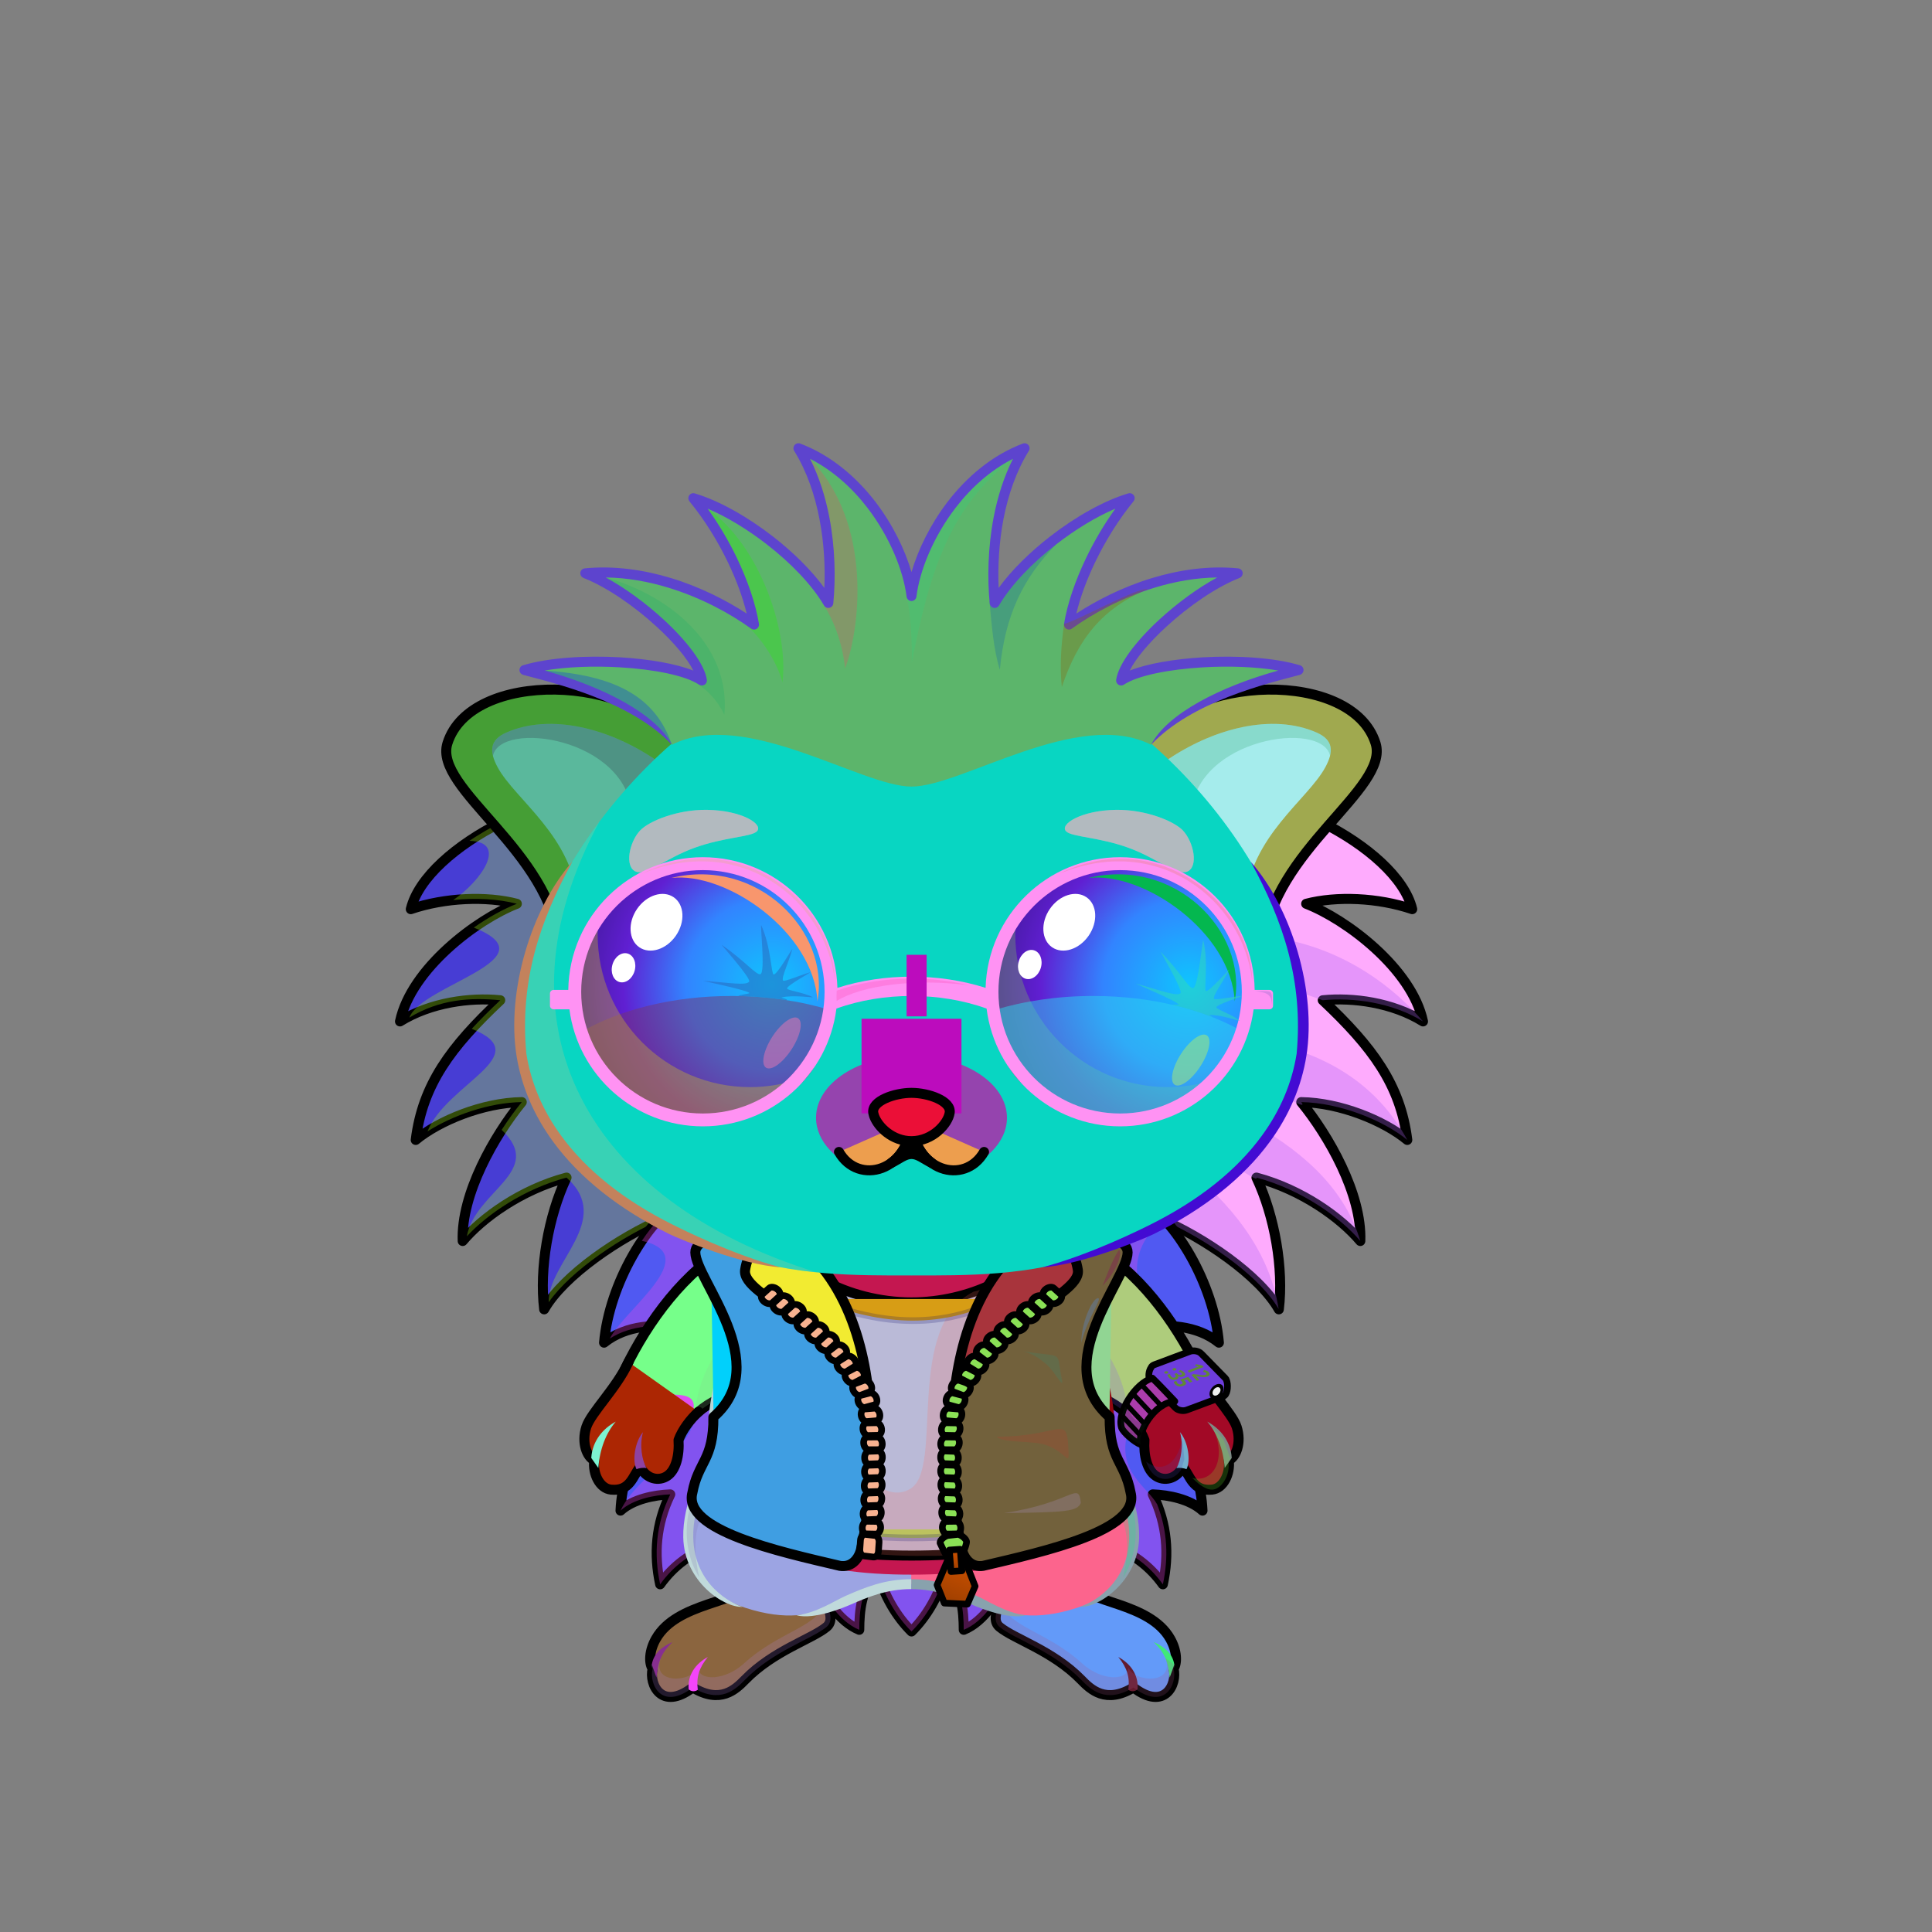 <svg xmlns="http://www.w3.org/2000/svg" xmlns:xlink="http://www.w3.org/1999/xlink" style="shape-rendering:geometricPrecision; text-rendering:geometricPrecision; image-rendering:optimizeQuality; fill-rule:evenodd; clip-rule:evenodd" version="1.1" viewBox="0 0 29000 29000" xml:space="preserve"><rect x="0" y="0" width="29000" height="29000" fill="#808080" stroke="none"/><defs><style type="text/css">.HairBack-Hedgehog0fil2 {fill:black;fill-opacity:0.302}
.HairBack-Hedgehog0fil0 {fill:url(#HairBack-Hedgehog0id162)}
.HairBack-Hedgehog0str0 {stroke:black;stroke-width:150;stroke-linecap:round;stroke-linejoin:round}
.HairBack-Hedgehog0fil1 {fill:url(#HairBack-Hedgehog0id161)}
.Tail-Hedgehog0fil2 {fill:black;fill-opacity:0.302}
.Tail-Hedgehog0fil29 {fill:url(#Tail-Hedgehog0id156)}
.Tail-Hedgehog0str0 {stroke:black;stroke-width:150;stroke-linecap:round;stroke-linejoin:round}
.RightFoot-Hedgehog0fil43 {fill:black}
.RightFoot-Hedgehog0fil11 {fill:black;fill-opacity:0.2}
.RightFoot-Hedgehog0fil42 {fill:#ffffff}
.RightFoot-Hedgehog0str0 {stroke:black;stroke-width:150;stroke-linecap:round;stroke-linejoin:round}
.RightLeg-Hedgehog0fil48 {fill:url(#RightLeg-Hedgehog0id47)}
.RightLeg-Hedgehog0fil10 {fill:black;fill-rule:nonzero}
.RightLeg-Hedgehog0fil11 {fill:black;fill-opacity:0.2}
.LeftFoot-Hedgehog0fil11 {fill:black;fill-opacity:0.2}
.LeftFoot-Hedgehog0fil43 {fill:black}
.LeftFoot-Hedgehog0fil42 {fill:#ffffff}
.LeftFoot-Hedgehog0str0 {stroke:black;stroke-width:150;stroke-linecap:round;stroke-linejoin:round}
.LeftLeg-Hedgehog0fil53 {fill:url(#LeftLeg-Hedgehog0id5)}
.LeftLeg-Hedgehog0fil10 {fill:black;fill-rule:nonzero}
.LeftLeg-Hedgehog0fil11 {fill:black;fill-opacity:0.2}
.RightHand-Hedgehog0fil11 {fill:black;fill-opacity:0.2}
.RightHand-Hedgehog0fil56 {fill:url(#RightHand-Hedgehog0id68)}
.RightHand-Hedgehog0str0 {stroke:black;stroke-width:150;stroke-linecap:round;stroke-linejoin:round}
.RightPaw-Hedgehog0fil61 {fill:#fff9de}
.RightPaw-Hedgehog0fil43 {fill:black}
.RightPaw-Hedgehog0fil11 {fill:black;fill-opacity:0.2}
.RightPaw-Hedgehog0fil4 {fill:none}
.RightPaw-Hedgehog0str0 {stroke:black;stroke-width:150;stroke-linecap:round;stroke-linejoin:round}
.LeftHand-Hedgehog0fil11 {fill:black;fill-opacity:0.2}
.LeftHand-Hedgehog0fil64 {fill:url(#LeftHand-Hedgehog0id78)}
.LeftHand-Hedgehog0str0 {stroke:black;stroke-width:150;stroke-linecap:round;stroke-linejoin:round}
.Body-Hedgehog3fil67 {fill:url(#Body-Hedgehog3id9)}
.Body-Hedgehog3fil11 {fill:black;fill-opacity:0.2}
.Body-Hedgehog3fil70 {fill:url(#Body-Hedgehog3id49)}
.Body-Hedgehog3fil10 {fill:black;fill-rule:nonzero}
.LeftPaw-Hedgehog0fil72 {fill:#fff9de}
.LeftPaw-Hedgehog0fil11 {fill:black;fill-opacity:0.2}
.LeftPaw-Hedgehog0fil43 {fill:black}
.LeftPaw-Hedgehog0fil4 {fill:none}
.LeftPaw-Hedgehog0str0 {stroke:black;stroke-width:150;stroke-linecap:round;stroke-linejoin:round}
.Ears-Hedgehog4fil92 {fill:url(#Ears-Hedgehog4id98)}
.Ears-Hedgehog4fil11 {fill:black;fill-opacity:0.2}
.Ears-Hedgehog4fil94 {fill:url(#Ears-Hedgehog4id99)}
.Ears-Hedgehog4fil91 {fill:url(#Ears-Hedgehog4id97)}
.Ears-Hedgehog4str1 {stroke:black;stroke-width:150}
.Ears-Hedgehog4fil93 {fill:url(#Ears-Hedgehog4id91)}
.Head-Hedgehog1fil111 {fill:url(#Head-Hedgehog1id4)}
.Head-Hedgehog1fil11 {fill:black;fill-opacity:0.2}
.Head-Hedgehog1fil10 {fill:black;fill-rule:nonzero}
.Head-Hedgehog1fil112 {fill:url(#Head-Hedgehog1id60)}
.Mouth-Hedgehog0fil4 {fill:none}
.Mouth-Hedgehog0str0 {stroke:black;stroke-width:150;stroke-linecap:round;stroke-linejoin:round}
.Mouth-Hedgehog0fil43 {fill:black}
.Eyes-Hedgehog3fil141 {fill:url(#Eyes-Hedgehog3id163)}
.Eyes-Hedgehog3fil142 {fill:url(#Eyes-Hedgehog3id45)}
.Eyes-Hedgehog3fil143 {fill:url(#Eyes-Hedgehog3id131)}
.Eyes-Hedgehog3fil124 {fill:#dee8ef}
.Eyes-Hedgehog3fil11 {fill:black;fill-opacity:0.2}
.Eyes-Hedgehog3fil128 {fill:black;fill-opacity:0.502}
.Eyes-Hedgehog3fil121 {fill:white}
.Eyes-Hedgehog3fil144 {fill:url(#Eyes-Hedgehog3id51)}
.Eyes-Hedgehog3fil145 {fill:url(#Eyes-Hedgehog3id104)}
.Eyes-Hedgehog3fil4 {fill:none}
.Eyes-Hedgehog3str1 {stroke:black;stroke-width:150}
.Moustache-Hedgehog0fil4 {fill:none}
.Nose-Hedgehog0fil186 {fill:url(#Nose-Hedgehog0id133)}
.Nose-Hedgehog0str0 {stroke:black;stroke-width:150;stroke-linecap:round;stroke-linejoin:round}
.Hair-Hedgehog0fil187 {fill:url(#Hair-Hedgehog0id6)}
.Hair-Hedgehog0fil2 {fill:black;fill-opacity:0.302}
.Hair-Hedgehog0fil10 {fill:black;fill-rule:nonzero}
.NecklaceContentos-Smallfil0 {fill:url(#NecklaceContentos-Smallid39)}
.NecklaceContentos-Smallfil2 {fill:#000066;fill-opacity:0.2}
.NecklaceContentos-Smallfil4 {fill:url(#NecklaceContentos-Smallid28)}
.NecklaceContentos-Smallfil5 {fill:black;fill-opacity:0.149}
.NecklaceContentos-Smallfil6 {fill:#FF6600}
.NecklaceContentos-Smallfil7 {fill:url(#NecklaceContentos-Smallid30)}
.NecklaceContentos-Smallfil8 {fill:white}
.NecklaceContentos-Smallfil13 {fill:#FFCC99;fill-opacity:0.302}
.NecklaceContentos-Smallfil14 {fill:#FFCC99;fill-opacity:0.2}
.NecklaceContentos-Smallfil1 {fill:none}
.NecklaceContentos-Smallstr0 {stroke:black;stroke-width:150;stroke-linecap:round;stroke-linejoin:round}
.NecklaceContentos-Smallfil3 {fill:none}
.NecklaceContentos-Smallstr1 {stroke:#000066;stroke-width:100;stroke-linecap:round;stroke-linejoin:round;stroke-opacity:0.2}
.NecklaceContentos-Smallstr2 {stroke:#C24E00;stroke-width:150}
.NecklaceContentos-Smallstr3 {stroke:#C24E00;stroke-width:100}
.NecklaceContentos-Smallfil9 {fill:url(#NecklaceContentos-Smallid20)}
.NecklaceContentos-Smallstr4 {stroke:black;stroke-width:100}
.NecklaceContentos-Smallfil10 {fill:url(#NecklaceContentos-Smallid25)}
.NecklaceContentos-Smallfil11 {fill:url(#NecklaceContentos-Smallid17)}
.NecklaceContentos-Smallstr5 {stroke:black;stroke-width:100;stroke-linecap:round;stroke-linejoin:round}
.NecklaceContentos-Smallfil12 {fill:url(#NecklaceContentos-Smallid22)}
.BraceletContentos-Smallfil29 {fill:url(#BraceletContentos-Smallid23)}
.BraceletContentos-Smallfil30 {fill:#1A1A1A}
.BraceletContentos-Smallfil31 {fill:url(#BraceletContentos-Smallid29)}
.BraceletContentos-Smallfil32 {fill:url(#BraceletContentos-Smallid21)}
.BraceletContentos-Smallfil33 {fill:url(#BraceletContentos-Smallid24)}
.BraceletContentos-Smallfil34 {fill:black;fill-opacity:0.2}
.BraceletContentos-Smallfil36 {fill:white;fill-rule:nonzero}
.BraceletContentos-Smallfil1 {fill:none}
.BraceletContentos-Smallstr4 {stroke:black;stroke-width:100}
.BraceletContentos-Smallstr5 {stroke:black;stroke-width:100;stroke-linecap:round;stroke-linejoin:round}
.BraceletContentos-Smallstr6 {stroke:black;stroke-width:75}
.BraceletContentos-Smallfil35 {fill:#F0F0F0}
.BraceletContentos-Smallstr7 {stroke:black;stroke-width:50}
.HatContentos-Smallfil46 {fill:url(#HatContentos-Smallid43)}
.HatContentos-Smallfil47 {fill:url(#HatContentos-Smallid42)}
.HatContentos-Smallfil48 {fill:black;fill-opacity:0.502}
.HatContentos-Smallfil49 {fill:black;fill-opacity:0.302}
.HatContentos-Smallfil50 {fill:url(#HatContentos-Smallid47);fill-rule:nonzero}
.HatContentos-Smallfil51 {fill:white}
.HatContentos-Smallfil52 {fill:white;fill-opacity:0.502}
.HatContentos-Smallfil53 {fill:white;fill-opacity:0.2}
</style><linearGradient gradientUnits="userSpaceOnUse" id="HairBack-Hedgehog0id162" x1="8824.32" x2="8824.32" xlink:href="#HairBack-Hedgehog0id6" y1="20216.8" y2="11906.6">
  </linearGradient><linearGradient gradientUnits="userSpaceOnUse" id="HairBack-Hedgehog0id161" x1="18539.6" x2="18539.6" xlink:href="#HairBack-Hedgehog0id6" y1="20216.8" y2="11906.6">
  </linearGradient><linearGradient gradientUnits="userSpaceOnUse" id="Tail-Hedgehog0id156" x1="13681.9" x2="13681.9" xlink:href="#Tail-Hedgehog0id6" y1="18011.3" y2="24488.9">
  </linearGradient><linearGradient gradientUnits="objectBoundingBox" id="RightLeg-Hedgehog0id47" x1="50%" x2="50%" xlink:href="#RightLeg-Hedgehog0id5" y1="100%" y2="0%">
  </linearGradient><linearGradient gradientUnits="objectBoundingBox" id="LeftLeg-Hedgehog0id5" x1="50%" x2="50%" y1="100%" y2="0%">
   <stop offset="0" style="stop-opacity:1; stop-color:#ffffff"/>
   <stop offset="0.212" style="stop-opacity:1; stop-color:#ffffff"/>
   <stop offset="1" style="stop-opacity:1; stop-color:#fff9de"/>
  </linearGradient><linearGradient gradientUnits="objectBoundingBox" id="RightHand-Hedgehog0id68" x1="30.208%" x2="69.792%" y1="5.019%" y2="94.98%">
   <stop offset="0" style="stop-opacity:1; stop-color:#d9d2b2"/>
   <stop offset="0.141" style="stop-opacity:1; stop-color:#d9d2b2"/>
   <stop offset="0.71" style="stop-opacity:1; stop-color:#fff9de"/>
   <stop offset="1" style="stop-opacity:1; stop-color:#fff9de"/>
  </linearGradient><linearGradient gradientUnits="objectBoundingBox" id="LeftHand-Hedgehog0id78" x1="69.792%" x2="30.208%" xlink:href="#LeftHand-Hedgehog0id68" y1="5.019%" y2="94.98%">
  </linearGradient><linearGradient gradientUnits="objectBoundingBox" id="Body-Hedgehog3id9" x1="50%" x2="50%" y1="0%" y2="100%">
   <stop offset="0" style="stop-opacity:1; stop-color:#d9d2b2"/>
   <stop offset="0.102" style="stop-opacity:1; stop-color:#d9d2b2"/>
   <stop offset="0.349" style="stop-opacity:1; stop-color:#fff9de"/>
   <stop offset="1" style="stop-opacity:1; stop-color:#ffffff"/>
  </linearGradient><linearGradient gradientUnits="userSpaceOnUse" id="Body-Hedgehog3id49" x1="13681.9" x2="13681.9" y1="23357" y2="19763.9">
   <stop offset="0" style="stop-opacity:1; stop-color:#fffffd"/>
   <stop offset="0.369" style="stop-opacity:1; stop-color:#fffffd"/>
   <stop offset="1" style="stop-opacity:1; stop-color:#f2f2e4"/>
  </linearGradient><linearGradient gradientUnits="userSpaceOnUse" id="Ears-Hedgehog4id98" x1="7760.52" x2="9522.04" xlink:href="#Ears-Hedgehog4id24" y1="11270.8" y2="13141.3">
  </linearGradient><linearGradient gradientUnits="userSpaceOnUse" id="Ears-Hedgehog4id99" x1="19603.3" x2="17841.8" xlink:href="#Ears-Hedgehog4id24" y1="11270.8" y2="13141.3">
  </linearGradient><linearGradient gradientUnits="userSpaceOnUse" id="Ears-Hedgehog4id97" x1="7166.43" x2="9775.99" xlink:href="#Ears-Hedgehog4id91" y1="10993" y2="13555.5">
  </linearGradient><linearGradient gradientUnits="objectBoundingBox" id="Head-Hedgehog1id4" x1="50%" x2="50%" y1="100%" y2="0%">
   <stop offset="0" style="stop-opacity:1; stop-color:#d9d2b2"/>
   <stop offset="0.251" style="stop-opacity:1; stop-color:#fff9de"/>
   <stop offset="0.761" style="stop-opacity:1; stop-color:#ffffff"/>
   <stop offset="1" style="stop-opacity:1; stop-color:#ffffff"/>
  </linearGradient><linearGradient gradientUnits="userSpaceOnUse" id="Head-Hedgehog1id60" x1="13681.9" x2="13681.9" y1="17626.8" y2="15843">
   <stop offset="0" style="stop-opacity:1; stop-color:#fff9de"/>
   <stop offset="1" style="stop-opacity:1; stop-color:#ffffff"/>
  </linearGradient><linearGradient gradientUnits="objectBoundingBox" id="Eyes-Hedgehog3id163" x1="62.182%" x2="37.818%" xlink:href="#Eyes-Hedgehog3id0" y1="96.619%" y2="3.381%">
  </linearGradient><linearGradient gradientUnits="objectBoundingBox" id="Eyes-Hedgehog3id45" x1="0%" x2="100%" xlink:href="#Eyes-Hedgehog3id43" y1="50%" y2="50%">
  </linearGradient><linearGradient gradientUnits="userSpaceOnUse" id="Eyes-Hedgehog3id131" x1="10954.5" x2="10954.5" xlink:href="#Eyes-Hedgehog3id75" y1="13473.2" y2="16074.8">
  </linearGradient><linearGradient gradientUnits="objectBoundingBox" id="Eyes-Hedgehog3id51" x1="50%" x2="50%" xlink:href="#Eyes-Hedgehog3id0" y1="100%" y2="0%">
  </linearGradient><linearGradient gradientUnits="userSpaceOnUse" id="Eyes-Hedgehog3id104" x1="16409.3" x2="16409.3" xlink:href="#Eyes-Hedgehog3id75" y1="13473.2" y2="16074.8">
  </linearGradient><linearGradient gradientUnits="userSpaceOnUse" id="Nose-Hedgehog0id133" x1="13681.9" x2="13681.9" y1="16404" y2="17128.6">
   <stop offset="0" style="stop-opacity:1; stop-color:#FFCCCC"/>
   <stop offset="1" style="stop-opacity:1; stop-color:#B37173"/>
  </linearGradient><linearGradient gradientUnits="userSpaceOnUse" id="Hair-Hedgehog0id6" x1="13681.9" x2="13681.9" y1="6728.09" y2="11806.7">
   <stop offset="0" style="stop-opacity:1; stop-color:#c5dae6"/>
   <stop offset="1" style="stop-opacity:1; stop-color:#f4fbff"/>
  </linearGradient><linearGradient gradientUnits="userSpaceOnUse" id="NecklaceContentos-Smallid39" x1="13587.9" x2="13587.9" xlink:href="#NecklaceContentos-Smallid37" y1="18475.6" y2="23350">
  </linearGradient><linearGradient gradientUnits="userSpaceOnUse" id="NecklaceContentos-Smallid28" x1="11342.4" x2="12109.4" xlink:href="#NecklaceContentos-Smallid6" y1="23321.4" y2="18627.9">
  </linearGradient><linearGradient gradientUnits="userSpaceOnUse" id="NecklaceContentos-Smallid30" x1="15254.4" x2="16021.4" xlink:href="#NecklaceContentos-Smallid6" y1="23321.4" y2="18627.9">
  </linearGradient><linearGradient gradientUnits="userSpaceOnUse" id="NecklaceContentos-Smallid20" x1="11707.8" x2="12965" xlink:href="#NecklaceContentos-Smallid8" y1="22954.6" y2="19738">
  </linearGradient><linearGradient gradientUnits="userSpaceOnUse" id="NecklaceContentos-Smallid25" x1="14394.6" x2="15652.5" xlink:href="#NecklaceContentos-Smallid8" y1="22955.5" y2="19737">
  </linearGradient><linearGradient gradientUnits="userSpaceOnUse" id="NecklaceContentos-Smallid17" x1="14223.9" x2="14479" xlink:href="#NecklaceContentos-Smallid8" y1="24029.9" y2="23377.2">
  </linearGradient><linearGradient gradientUnits="userSpaceOnUse" id="NecklaceContentos-Smallid22" x1="14317.7" x2="14371.1" xlink:href="#NecklaceContentos-Smallid8" y1="23561.7" y2="23282.8">
  </linearGradient><linearGradient gradientUnits="userSpaceOnUse" id="BraceletContentos-Smallid23" x1="17244.1" x2="18425.4" xlink:href="#BraceletContentos-Smallid9" y1="20811.1" y2="20811.1">
  </linearGradient><linearGradient gradientUnits="userSpaceOnUse" id="BraceletContentos-Smallid29" x1="17737.5" x2="18387.6" xlink:href="#BraceletContentos-Smallid10" y1="20608.7" y2="20608.7">
  </linearGradient><linearGradient gradientUnits="userSpaceOnUse" id="BraceletContentos-Smallid21" x1="16933.3" x2="17525.6" xlink:href="#BraceletContentos-Smallid12" y1="21522.8" y2="20845.9">
  </linearGradient><linearGradient gradientUnits="userSpaceOnUse" id="BraceletContentos-Smallid24" x1="17168.8" x2="17532.3" xlink:href="#BraceletContentos-Smallid13" y1="20904.1" y2="21272.2">
  </linearGradient><radialGradient cx="17852.2" cy="14771.8" fx="17852.2" fy="14771.8" gradientTransform="matrix(-2 -0 -0 2 53556 -14772)" gradientUnits="userSpaceOnUse" id="HatContentos-Smallid43" r="1965.78" xlink:href="#HatContentos-Smallid40">
  </radialGradient><radialGradient cx="11588.9" cy="14771.8" fx="11588.9" fy="14771.8" gradientTransform="matrix(2 -0 -0 2 -11589 -14772)" gradientUnits="userSpaceOnUse" id="HatContentos-Smallid42" r="1965.78" xlink:href="#HatContentos-Smallid40">
  </radialGradient><linearGradient gradientUnits="userSpaceOnUse" id="HatContentos-Smallid47" x1="9447.09" x2="17916.8" xlink:href="#HatContentos-Smallid46" y1="16458.9" y2="13315.5">
  </linearGradient><linearGradient gradientUnits="userSpaceOnUse" id="HairBack-Hedgehog0id6" x1="13681.9" x2="13681.9" y1="6728.09" y2="11806.7">
   <stop offset="0" style="stop-opacity:1; stop-color:#c5dae6"/>
   <stop offset="1" style="stop-opacity:1; stop-color:#f4fbff"/>
  </linearGradient><linearGradient gradientUnits="userSpaceOnUse" id="Tail-Hedgehog0id6" x1="13681.9" x2="13681.9" y1="6728.09" y2="11806.7">
   <stop offset="0" style="stop-opacity:1; stop-color:#c5dae6"/>
   <stop offset="1" style="stop-opacity:1; stop-color:#f4fbff"/>
  </linearGradient><linearGradient gradientUnits="objectBoundingBox" id="RightLeg-Hedgehog0id5" x1="50%" x2="50%" y1="100%" y2="0%">
   <stop offset="0" style="stop-opacity:1; stop-color:#ffffff"/>
   <stop offset="0.212" style="stop-opacity:1; stop-color:#ffffff"/>
   <stop offset="1" style="stop-opacity:1; stop-color:#fff9de"/>
  </linearGradient><linearGradient gradientUnits="objectBoundingBox" id="LeftHand-Hedgehog0id68" x1="30.208%" x2="69.792%" y1="5.019%" y2="94.98%">
   <stop offset="0" style="stop-opacity:1; stop-color:#d9d2b2"/>
   <stop offset="0.141" style="stop-opacity:1; stop-color:#d9d2b2"/>
   <stop offset="0.71" style="stop-opacity:1; stop-color:#fff9de"/>
   <stop offset="1" style="stop-opacity:1; stop-color:#fff9de"/>
  </linearGradient><linearGradient gradientUnits="userSpaceOnUse" id="Ears-Hedgehog4id24" x1="8144.15" x2="9871.83" y1="11080" y2="12905.1">
   <stop offset="0" style="stop-opacity:1; stop-color:#F2E6E6"/>
   <stop offset="1" style="stop-opacity:1; stop-color:#B58383"/>
  </linearGradient><linearGradient gradientUnits="userSpaceOnUse" id="Ears-Hedgehog4id91" x1="20197.4" x2="17587.9" y1="10993" y2="13555.5">
   <stop offset="0" style="stop-opacity:1; stop-color:#fff9de"/>
   <stop offset="1" style="stop-opacity:1; stop-color:#dee8ef"/>
  </linearGradient><linearGradient gradientUnits="userSpaceOnUse" id="Eyes-Hedgehog3id0" x1="10654.3" x2="10654.3" y1="16581.4" y2="13705.6">
   <stop offset="0" style="stop-opacity:1; stop-color:#008053"/>
   <stop offset="1" style="stop-opacity:1; stop-color:black"/>
  </linearGradient><linearGradient gradientUnits="userSpaceOnUse" id="Eyes-Hedgehog3id43" x1="9336.13" x2="12327.3" y1="15064.6" y2="15064.6">
   <stop offset="0" style="stop-opacity:1; stop-color:#008053"/>
   <stop offset="0.502" style="stop-opacity:1; stop-color:#00ffa5"/>
   <stop offset="1" style="stop-opacity:1; stop-color:#008053"/>
  </linearGradient><linearGradient gradientUnits="userSpaceOnUse" id="Eyes-Hedgehog3id75" x1="16987" x2="16987" y1="13705.8" y2="15976.6">
   <stop offset="0" style="stop-opacity:1; stop-color:black"/>
   <stop offset="0.4" style="stop-opacity:1; stop-color:black"/>
   <stop offset="1" style="stop-opacity:1; stop-color:#006642"/>
  </linearGradient><linearGradient gradientUnits="userSpaceOnUse" id="NecklaceContentos-Smallid37" x1="13587.4" x2="13587.4" y1="17464.9" y2="22624.5">
   <stop offset="0" style="stop-opacity:1; stop-color:#0EC7FE"/>
   <stop offset="1" style="stop-opacity:1; stop-color:#495AFF"/>
  </linearGradient><linearGradient gradientUnits="userSpaceOnUse" id="NecklaceContentos-Smallid6" x1="15262.5" x2="16033.4" y1="22594.2" y2="17626.1">
   <stop offset="0" style="stop-opacity:1; stop-color:#FF7C24"/>
   <stop offset="1" style="stop-opacity:1; stop-color:#EB5E00"/>
  </linearGradient><linearGradient gradientUnits="userSpaceOnUse" id="NecklaceContentos-Smallid8" x1="14398.2" x2="15662.6" y1="22206.9" y2="18800.2">
   <stop offset="0" style="stop-opacity:1; stop-color:#A14000"/>
   <stop offset="1" style="stop-opacity:1; stop-color:#CC5100"/>
  </linearGradient><linearGradient gradientUnits="userSpaceOnUse" id="BraceletContentos-Smallid9" x1="17542" x2="18828.3" y1="19958.3" y2="19958.3">
   <stop offset="0" style="stop-opacity:1; stop-color:#50504D"/>
   <stop offset="0.8" style="stop-opacity:1; stop-color:#F0F0F0"/>
   <stop offset="1" style="stop-opacity:1; stop-color:#B4B4B4"/>
  </linearGradient><linearGradient gradientUnits="userSpaceOnUse" id="BraceletContentos-Smallid10" x1="18079.2" x2="18787.1" y1="19737.8" y2="19737.8">
   <stop offset="0" style="stop-opacity:1; stop-color:#4A4A4A"/>
   <stop offset="1" style="stop-opacity:1; stop-color:#1A1A1A"/>
  </linearGradient><linearGradient gradientUnits="userSpaceOnUse" id="BraceletContentos-Smallid12" x1="17203.5" x2="17848.5" y1="20733.2" y2="19996.1">
   <stop offset="0" style="stop-opacity:1; stop-color:black"/>
   <stop offset="0.302" style="stop-opacity:1; stop-color:gray"/>
   <stop offset="0.678" style="stop-opacity:1; stop-color:#E3E3E3"/>
   <stop offset="1" style="stop-opacity:1; stop-color:#8F8F8F"/>
  </linearGradient><linearGradient gradientUnits="userSpaceOnUse" id="BraceletContentos-Smallid13" x1="18858.7" x2="19286.9" y1="19729.4" y2="20163.2">
   <stop offset="0" style="stop-opacity:1; stop-color:white"/>
   <stop offset="1" style="stop-opacity:1; stop-color:#9B9B9B"/>
  </linearGradient><radialGradient cx="11522.4" cy="12690.2" fx="11522.4" fy="12690.2" gradientTransform="matrix(2 -0 -0 2 -11522 -12690)" gradientUnits="userSpaceOnUse" id="HatContentos-Smallid40" r="1965.78">
   <stop offset="0" style="stop-opacity:1; stop-color:#0FC4FE"/>
   <stop offset="0.329" style="stop-opacity:1; stop-color:#3284FF"/>
   <stop offset="0.569" style="stop-opacity:1; stop-color:#601FD2"/>
   <stop offset="1" style="stop-opacity:1; stop-color:#22115F"/>
  </radialGradient><linearGradient gradientUnits="userSpaceOnUse" id="HatContentos-Smallid46" x1="9312.56" x2="18051.3" y1="14430.9" y2="11187.6">
   <stop offset="0" style="stop-opacity:1; stop-color:black"/>
   <stop offset="0.11" style="stop-opacity:1; stop-color:black"/>
   <stop offset="0.522" style="stop-opacity:1; stop-color:#36322C"/>
   <stop offset="0.71" style="stop-opacity:1; stop-color:black"/>
   <stop offset="1" style="stop-opacity:1; stop-color:#3D3831"/>
  </linearGradient></defs><g id="HairBack-Hedgehog0">
  <animateTransform additive="sum" attributeName="transform" dur="10" repeatCount="indefinite" type="translate" values="0;0 200;0;0 200;0;0 200;0;0 200;0"/>
  <g id="_1891249983072">
   <path class="HairBack-Hedgehog0fil0 HairBack-Hedgehog0str0" d="M9544 11951c-1108,-270 -3152,751 -3378,1696 513,-174 1138,-200 1592,-81 -597,230 -1586,973 -1754,1766 460,-285 1053,-363 1505,-318 -745,702 -1165,1266 -1269,2097 349,-288 1008,-560 1592,-568 -408,499 -913,1377 -887,2085 291,-346 873,-769 1559,-952 -274,581 -410,1366 -336,1978 291,-511 1133,-1083 1790,-1363 -82,563 -134,1400 26,1926 553,-772 1107,-1543 1660,-2314 -2186,-867 -3008,-2237 -2100,-5952z" style="fill:#473dd4"/>
   <path class="HairBack-Hedgehog0fil1 HairBack-Hedgehog0str0" d="M17820 11951c1108,-270 3152,751 3378,1696 -513,-174 -1138,-200 -1592,-81 597,230 1586,973 1754,1766 -460,-285 -1053,-363 -1505,-318 745,702 1165,1266 1269,2097 -349,-288 -1008,-560 -1592,-568 408,499 913,1377 887,2085 -292,-346 -873,-769 -1559,-952 274,581 410,1366 336,1978 -291,-511 -1133,-1083 -1790,-1363 82,563 134,1400 -26,1926 -553,-772 -1107,-1543 -1661,-2314 2186,-867 3009,-2237 2101,-5952z" style="fill:#feabfd"/>
  </g>
  <path class="HairBack-Hedgehog0fil2" d="M21360 15332c-460,-285 -1053,-363 -1505,-318 -196,-68 -391,-137 -586,-205 -22,291 -44,582 -66,874 859,224 1515,681 1921,1428 -349,-288 -1008,-560 -1592,-568 93,114 -191,-50 -257,-78 -154,135 -309,270 -463,405 866,482 1402,1067 1607,1758 -292,-346 -873,-769 -1559,-952 40,84 -364,-202 -413,-232 -218,26 -435,52 -653,78 662,526 1259,1235 1399,2127 -265,-459 -969,-965 -1584,-1265 -273,-248 -546,-496 -819,-745 78,-150 156,-300 234,-450 651,-512 1038,-1193 1136,-2185 226,-434 517,-517 743,-952 904,61 1809,523 2457,1280z" style="fill:#ac64f4"/>
  <path class="HairBack-Hedgehog0fil2" d="M9544 11951c-15,-4 -30,-7 -45,-10 -335,15 -669,31 -1003,47 -500,116 -1024,347 -1450,633 590,17 171,608 -243,889 339,-35 679,-17 955,56 -189,73 -417,197 -646,357 1193,476 -780,854 -967,1351 456,-276 917,-304 1364,-260 -157,148 -300,290 -428,429 994,397 -382,823 -664,1540 368,-235 918,-434 1415,-440 -98,120 -202,262 -302,417 662,624 -398,914 -523,1598 308,-332 857,-711 1497,-882 713,638 -283,1276 -268,1871 340,-482 1111,-996 1722,-1256 -82,563 -134,1400 26,1926 553,-772 1107,-1543 1660,-2314 -2186,-867 -3008,-2237 -2100,-5952z" style="fill:#a6f81f"/>
 </g><g id="Tail-Hedgehog0">
 <animateTransform additive="sum" attributeName="transform" dur="10" repeatCount="indefinite" type="translate" values="0;0 200;0;0 200;0;0 200;0;0 200;0"/>
  <g id="_1891249960224">
   <path class="Tail-Hedgehog0fil29 Tail-Hedgehog0str0" d="M10243 18011c-510,276 -1099,1258 -1176,2143 337,-271 804,-279 1126,-224 -586,264 -943,844 -960,1362 288,-215 636,-398 1044,-381 -498,400 -927,989 -963,1764 190,-172 506,-235 747,-244 -218,450 -249,900 -152,1350 188,-263 466,-491 841,-600 384,-112 1462,128 1523,454 62,326 324,707 625,829 1,-287 30,-617 271,-889 96,379 296,699 513,914 217,-215 416,-535 513,-914 241,272 270,602 271,889 301,-122 563,-503 625,-829 61,-326 1138,-566 1523,-454 375,109 652,337 841,600 97,-450 66,-900 -152,-1350 241,9 557,72 747,244 -36,-775 -465,-1364 -963,-1764 408,-17 756,166 1043,381 -16,-518 -373,-1098 -959,-1362 322,-55 789,-47 1125,224 -76,-885 -665,-1867 -1175,-2143 -670,147 -2745,630 -3415,776l-24 -5 -24 5c-670,-146 -2745,-629 -3415,-776z" style="fill:#5059f2"/>
   <path class="Tail-Hedgehog0fil2" d="M10194 18040c-189,117 -385,325 -560,585 941,205 -259,1028 -480,1467 327,-210 744,-213 1039,-162 438,198 -561,567 -594,1134 204,-100 430,-163 678,-153 552,663 -651,1099 -963,1764 190,-172 506,-235 747,-244 -218,450 -249,900 -152,1350 188,-263 466,-491 841,-600 384,-112 1462,128 1523,454 62,326 324,707 625,829 1,-287 30,-617 271,-889 96,379 296,699 513,914 217,-215 416,-535 513,-914 241,272 270,602 271,889 301,-122 563,-503 625,-829 61,-326 1138,-566 1523,-454 375,109 652,337 841,600 86,-400 71,-800 -86,-1200 -136,-245 -526,-445 -473,-927 72,-653 339,-1711 295,-2114 -244,-477 -122,-923 282,-1242 -117,-125 -236,-224 -352,-287 -670,147 -2745,630 -3415,776 -8,-2 -16,-3 -24,-5 -8,2 -16,3 -24,5 -648,-142 -2611,-598 -3345,-760 -40,4 -79,9 -119,13z" style="fill:#f747e9"/>
  </g>
 </g><g id="RightFoot-Hedgehog0">
  <path class="RightFoot-Hedgehog0fil42 RightFoot-Hedgehog0str0" d="M17616 25049c58,229 -133,641 -602,281 -416,252 -643,30 -786,-117 -427,-437 -1001,-608 -1224,-792 -174,-144 96,-471 85,-641 326,80 773,48 1052,-20 166,306 1110,284 1425,840 100,176 108,360 50,449z" style="fill:#639af9"/>
  <path class="RightFoot-Hedgehog0fil43" d="M17075 25357c18,-210 -100,-383 -289,-485 131,162 175,299 151,492 36,28 93,34 138,-7z" style="fill:#631b2e"/>
  <path class="RightFoot-Hedgehog0fil43" d="M17627 24985c-28,-165 -141,-261 -310,-338 177,173 216,307 240,534 21,-62 50,-133 70,-196z" style="fill:#40e978"/>
  <path class="RightFoot-Hedgehog0fil11" d="M17616 25049c58,229 -133,641 -602,281 -416,252 -643,30 -786,-117 -427,-437 -1001,-608 -1224,-792 -111,-92 -42,-257 20,-409 59,405 671,455 1222,959 269,246 667,277 693,61 92,226 704,254 554,-143 42,29 93,66 147,105 -6,21 -14,40 -24,55z" style="fill:#a65887"/>
 </g><g id="LeftFoot-Hedgehog0">
  <path class="LeftFoot-Hedgehog0fil42 LeftFoot-Hedgehog0str0" d="M9796 25049c-58,229 132,641 602,281 416,252 642,30 786,-117 427,-437 1000,-608 1223,-792 175,-144 -96,-471 -84,-641 -326,80 -774,48 -1053,-20 -166,306 -1110,284 -1425,840 -100,176 -108,360 -49,449z" style="fill:#8b653f"/>
  <path class="LeftFoot-Hedgehog0fil11" d="M9796 25049c-58,229 132,641 602,281 416,252 642,30 786,-117 427,-437 1000,-608 1223,-792 111,-92 42,-257 -20,-409 -59,405 -671,455 -1222,959 -268,246 -666,277 -692,61 -93,226 -705,254 -554,-143 -43,29 -94,66 -148,105 6,21 14,40 25,55z" style="fill:#b382e1"/>
  <path class="LeftFoot-Hedgehog0fil43" d="M10337 25357c-19,-210 99,-383 288,-485 -131,162 -175,299 -151,492 -35,28 -93,34 -137,-7z" style="fill:#f345f9"/>
  <path class="LeftFoot-Hedgehog0fil43" d="M9784 24985c29,-165 142,-261 311,-338 -178,173 -217,307 -241,534 -20,-62 -49,-133 -70,-196z" style="fill:#872f90"/>
 </g><g id="RightLeg-Hedgehog0">
  <path class="RightLeg-Hedgehog0fil48" d="M13668 23779c967,1 1275,748 2492,357 1135,-365 1011,-1425 437,-2346l-1468 -574c-289,401 -798,1265 -1461,1300l0 1263z" style="fill:#fc648d"/>
  <path class="RightLeg-Hedgehog0fil10" d="M13678 23853c373,1 647,119 917,236 100,43 536,225 802,158 -304,-37 -584,-227 -743,-296 -283,-122 -571,-246 -976,-247l0 149zm2756 -2176c149,216 274,444 364,670 100,250 156,499 152,728 -14,725 -589,997 -739,1045 276,14 875,-379 888,-1043 5,-249 -55,-517 -162,-785 -99,-250 -240,-501 -408,-739l-95 124z" style="fill:#88a2ad"/>
  <path class="RightLeg-Hedgehog0fil11" d="M16859 23678c291,-452 265,-1206 -216,-1646 -364,384 -390,545 -378,566 409,-250 803,197 594,1080z" style="fill:#05ed7e"/>
 </g><g id="LeftLeg-Hedgehog0">
  <path class="LeftLeg-Hedgehog0fil53" d="M13678 23779c-968,1 -1266,748 -2483,357 -1135,-365 -1010,-1425 -437,-2346l1468 -574c289,401 788,1265 1452,1300l0 1263z" style="fill:#9ca4e3"/>
  <path class="LeftLeg-Hedgehog0fil10" d="M13678 23853c-374,1 -648,119 -918,236 -100,43 -536,225 -802,158 304,-37 584,-227 743,-296 283,-122 571,-246 977,-247l0 149zm-2756 -2176c-150,216 -275,444 -365,670 -100,250 -156,499 -151,728 13,725 588,997 738,1045 -276,14 -875,-379 -888,-1043 -5,-249 55,-517 162,-785 99,-250 240,-501 408,-739l96 124z" style="fill:#c0dadb"/>
  <path class="LeftLeg-Hedgehog0fil11" d="M10497 23678c-292,-452 -266,-1206 215,-1646 364,384 390,545 378,566 -409,-250 -803,197 -593,1080z" style="fill:#7971a5"/>
 </g><g id="RightHand-Hedgehog0">
 <animateTransform additive="sum" attributeName="transform" dur="10" repeatCount="indefinite" type="translate" values="0;0 200;0;0 200;0;0 200;0;0 200;0"/>
  <path class="RightHand-Hedgehog0fil56 RightHand-Hedgehog0str0" d="M16378 18692c699,369 1263,1150 1599,1845 252,523 -745,991 -1014,732 -193,-186 -386,-294 -613,-339 -83,-786 -377,-1485 -807,-1998 351,-62 639,-144 835,-240z" style="fill:#aecc7c"/>
  <path class="RightHand-Hedgehog0fil11" d="M16936 21243c-185,-170 -370,-270 -586,-313 -47,-446 -162,-864 -332,-1237 615,434 879,1022 918,1550z" style="fill:#8350fa"/>
 </g><g id="LeftHand-Hedgehog0">
 <animateTransform additive="sum" attributeName="transform" dur="10" repeatCount="indefinite" type="translate" values="0;0 200;0;0 200;0;0 200;0;0 200;0"/>
  <path class="LeftHand-Hedgehog0fil64 LeftHand-Hedgehog0str0" d="M10986 18692c-699,369 -1263,1150 -1599,1845 -252,523 745,991 1013,732 194,-186 387,-294 614,-339 83,-786 377,-1485 807,-1998 -351,-62 -639,-144 -835,-240z" style="fill:#76ff8a"/>
  <path class="LeftHand-Hedgehog0fil11" d="M10428 21243c184,-170 370,-270 586,-313 47,-446 162,-864 332,-1237 -615,434 -879,1022 -918,1550z" style="fill:#90cd92"/>
 </g><g id="Body-Hedgehog3">
 <animateTransform additive="sum" attributeName="transform" dur="10" repeatCount="indefinite" type="translate" values="0;0 200;0;0 200;0;0 200;0;0 200;0"/>
  <path class="Body-Hedgehog3fil67" d="M13682 23636c-1477,0 -2736,-317 -2979,-1737 -144,-843 286,-2153 892,-3046 556,109 1286,175 2087,175 801,0 1531,-66 2087,-175 606,893 1036,2203 892,3046 -243,1420 -1502,1737 -2979,1737z" style="fill:#c41750"/>
  <path class="Body-Hedgehog3fil11" d="M11882 23368c-610,-246 -1046,-692 -1179,-1469 -57,-332 -24,-737 73,-1161 44,1407 281,2075 1106,2630z" style="fill:#786820"/>
  <path class="Body-Hedgehog3fil70" d="M11697 22818c649,547 1135,530 1985,539 850,-9 1336,8 1985,-539 901,-759 599,-2432 -515,-3054 147,399 194,772 75,1183 -181,-431 -480,-779 -749,-1031 11,349 -24,881 -264,1217 -117,-485 -280,-789 -532,-1114 -252,325 -415,629 -532,1114 -240,-336 -275,-868 -264,-1217 -269,252 -568,600 -749,1031 -119,-411 -72,-784 74,-1183 -1113,622 -1415,2295 -514,3054z" style="fill:#33aeb8"/>
  <path class="Body-Hedgehog3fil10" d="M10914 22537c-141,-186 -224,-430 -261,-694 -28,-202 -29,-416 -9,-626 35,-378 197,-1016 416,-1358 -130,315 -277,999 -296,1371 -23,438 13,904 150,1307z" style="fill:#bbd7d6"/>
  <path class="Body-Hedgehog3fil11" d="M15481 23368c611,-246 1047,-692 1180,-1469 57,-332 24,-737 -73,-1161 -44,1407 -281,2075 -1107,2630z" style="fill:#5d51ef"/>
  <path class="Body-Hedgehog3fil10" d="M16450 22537c249,-328 316,-836 270,-1320 -35,-378 -197,-1016 -416,-1358 130,315 277,999 296,1371 23,438 -13,904 -150,1307z" style="fill:#92060f"/>
 </g><g id="RightPaw-Hedgehog0">
 <animateTransform additive="sum" attributeName="transform" dur="10" repeatCount="indefinite" type="translate" values="0;0 200;0;0 200;0;0 200;0;0 200;0"/>
  <path class="RightPaw-Hedgehog0fil61" d="M17864 20421c184,453 629,783 699,998 77,240 -18,466 -126,513 38,206 -104,428 -245,428 -293,0 -324,-205 -437,-341 -104,194 -282,219 -407,135 -156,-104 -201,-398 -167,-539 -32,-115 -136,-329 -216,-410 -165,-601 1086,134 899,-784z" style="fill:#93c882"/>
  <path class="RightPaw-Hedgehog0fil4 RightPaw-Hedgehog0str0" d="M17930 20445c178,390 563,759 633,974 77,240 -11,453 -119,500 27,201 -81,425 -252,441 -291,28 -324,-205 -437,-341 -99,188 -283,219 -407,135 -129,-86 -185,-306 -169,-538 -54,-150 -178,-313 -300,-425" style="fill:#a20926"/>
  <path class="RightPaw-Hedgehog0fil43" d="M17658 22038c71,-116 109,-352 54,-541 122,143 164,426 98,556 -33,-15 -109,-28 -152,-15z" style="fill:#73afcd"/>
  <path class="RightPaw-Hedgehog0fil43" d="M18383 22035c-21,-280 -114,-523 -262,-696 185,99 351,283 368,545 -35,48 -71,103 -106,151z" style="fill:#7d8b86"/>
  <path class="RightPaw-Hedgehog0fil11" d="M17726 22066c-105,150 -264,165 -378,88 -68,-45 -114,-125 -143,-214 212,167 465,72 544,-351 10,106 19,211 29,317 -17,53 -35,106 -52,160z" style="fill:#4f44b3"/>
  <path class="RightPaw-Hedgehog0fil11" d="M18473 21910c-12,10 -24,17 -36,22 38,206 -104,428 -245,428 -120,0 -240,-124 -296,-175 326,81 529,-299 303,-766 56,64 111,127 167,191 35,100 71,200 107,300z" style="fill:#73fc35"/>
 </g><g id="LeftPaw-Hedgehog0">
 <animateTransform additive="sum" attributeName="transform" dur="10" repeatCount="indefinite" type="translate" values="0;0 200;0;0 200;0;0 200;0;0 200;0"/>
  <path class="LeftPaw-Hedgehog0fil72" d="M9500 20421c-184,453 -629,783 -699,998 -78,240 18,466 125,513 -37,206 105,428 246,428 293,0 324,-205 437,-341 104,194 282,219 407,135 156,-104 201,-398 167,-539 32,-115 136,-329 216,-410 165,-601 -1086,134 -899,-784z" style="fill:#de4ef0"/>
  <path class="LeftPaw-Hedgehog0fil11" d="M9638 22066c105,150 264,165 378,88 67,-45 114,-125 143,-214 -212,167 -465,72 -544,-351 -10,106 -19,211 -29,317 17,53 34,106 52,160z" style="fill:#8e2df7"/>
  <path class="LeftPaw-Hedgehog0fil11" d="M8891 21910c12,10 23,17 35,22 -37,206 105,428 246,428 120,0 240,-124 296,-175 -326,81 -529,-299 -304,-766 -55,64 -110,127 -166,191 -35,100 -71,200 -107,300z" style="fill:#6070e1"/>
  <path class="LeftPaw-Hedgehog0fil4 LeftPaw-Hedgehog0str0" d="M9434 20445c-179,390 -563,759 -633,974 -78,240 11,453 119,500 -27,201 81,425 252,441 291,28 324,-205 437,-341 99,188 282,219 407,135 128,-86 184,-306 169,-538 54,-150 178,-313 300,-425" style="fill:#ac2603"/>
  <path class="LeftPaw-Hedgehog0fil43" d="M8981 22035c21,-280 114,-523 262,-696 -185,99 -351,283 -368,545 35,48 71,103 106,151z" style="fill:#7df2d1"/>
  <path class="LeftPaw-Hedgehog0fil43" d="M9706 22038c-71,-116 -109,-352 -54,-541 -122,143 -164,426 -98,556 33,-15 108,-28 152,-15z" style="fill:#8e42a2"/>
 </g><g id="NecklaceContentos-Small">
 <animateTransform additive="sum" attributeName="transform" dur="10" repeatCount="indefinite" type="translate" values="0;0 200;0;0 200;0;0 200;0;0 200;0"/>
  <g id="_2426148319024">
   <path class="NecklaceContentos-Smallfil0" d="M13682 19549c-959,0 -1879,-508 -1981,-1073 -233,11 -104,4115 -104,4605 575,176 1298,269 2085,269 719,0 1385,-77 1933,-225l0 -4494c-225,500 -1063,918 -1933,918z" style="fill:#f6825c"/>
   <path class="NecklaceContentos-Smallfil1 NecklaceContentos-Smallstr0" d="M13682 19549c-959,0 -1879,-508 -1981,-1073 -233,11 -104,4115 -104,4605 575,176 1298,269 2085,269 719,0 1385,-77 1933,-225l0 -4494c-225,500 -1063,918 -1933,918z" style="fill:#babad7"/>
   <path class="NecklaceContentos-Smallfil2" d="M13905 23353c663,11 1275,-111 1710,-228 0,-1498 0,-2996 0,-4494 -161,358 -607,665 -1000,757 -1050,527 -442,2638 -944,2955 -366,232 -895,-211 -849,-1106 -359,69 -677,27 -1256,0 10,865 31,1647 31,1844 423,130 1526,292 2308,272z" style="fill:#fa6d5e"/>
   <path class="NecklaceContentos-Smallfil3 NecklaceContentos-Smallstr1" d="M12237 22957c1000,165 1929,176 2780,0" style="fill:#bcc25e"/>
   <path class="NecklaceContentos-Smallfil3 NecklaceContentos-Smallstr1" d="M12237 19499c1019,428 1947,436 2780,0" style="fill:#d79d15"/>
   <path class="NecklaceContentos-Smallfil4" d="M12920 23275c156,-674 171,-1402 130,-2226 -258,-887 -905,-2046 -1145,-2592 -337,-50 -1471,12 -1468,342 4,410 1188,1676 271,2472 4,651 -226,660 -315,1135 -147,564 1290,881 2214,1098 166,26 271,-89 313,-229z" style="fill:#e43587"/>
   <path class="NecklaceContentos-Smallfil5" d="M12920 23275c13,-52 59,-267 70,-320 -454,99 -1291,102 -1636,-521 283,73 566,146 849,220 261,35 521,70 781,106 122,-12 75,-1541 66,-1711 -26,-89 -56,-182 -89,-277 -310,-312 -620,-624 -929,-937 -206,-157 -412,-315 -618,-472 -74,-84 -149,-169 -223,-253 94,-222 188,-443 282,-665 -454,18 -1038,117 -1036,354 2,153 74,200 233,521 137,290 579,223 899,585 114,129 49,329 -226,380 126,1 427,-26 524,-56 399,-125 585,507 672,731 -89,644 -1202,245 -1360,49 -35,-78 -112,-170 -135,-320 -34,205 -93,291 -336,582 4,651 -226,660 -315,1135 -147,564 1290,881 2214,1098 166,26 271,-89 313,-229zm-1673 -1990c435,195 1171,210 1265,212 298,184 329,877 -47,954 -339,70 -1163,-364 -1233,-608 -422,366 -156,-469 15,-558z" style="fill:#847fb0"/>
   <path class="NecklaceContentos-Smallfil1 NecklaceContentos-Smallstr2" d="M10667 18627c70,396 614,1094 666,1720 44,540 -144,1058 -618,1166m-267 672c-52,572 2119,1139 2472,998" style="fill:#01d0fb"/>
   <path class="NecklaceContentos-Smallfil1 NecklaceContentos-Smallstr3" d="M10692 19379c125,63 454,-73 548,-141m-210 967c337,154 1247,-17 1414,-133m-1631 1079c106,100 257,132 435,131 611,219 1222,269 1833,162m-2138 1547c212,-913 553,-1431 94,-2160m-473 1151c99,152 344,274 567,296 347,216 1488,491 1919,420" style="fill:#c0dec4"/>
   <path class="NecklaceContentos-Smallfil1 NecklaceContentos-Smallstr0" d="M12920 23275c156,-674 171,-1402 130,-2226 -258,-887 -905,-2046 -1145,-2592 -337,-50 -1471,12 -1468,342 4,410 1188,1676 271,2472 4,651 -226,660 -315,1135 -147,564 1290,881 2214,1098 166,26 271,-89 313,-229z" style="fill:#3f9ee2"/>
   <path class="NecklaceContentos-Smallfil6" d="M13050 21049c-77,-953 -432,-2178 -1540,-2660 -114,134 -291,437 -326,674 -58,401 1449,824 1866,1986z" style="fill:#678bd1"/>
   <path class="NecklaceContentos-Smallfil5" d="M12084 19485c98,92 209,232 386,141 -85,195 206,386 237,623 -128,89 -670,-483 -1383,-943 -51,-82 -101,-164 -152,-247 47,-119 94,-239 141,-359 238,-20 477,-39 715,-59 86,99 286,354 371,454 -530,9 -477,239 -315,390z" style="fill:#c62324"/>
   <path class="NecklaceContentos-Smallfil1 NecklaceContentos-Smallstr3" d="M12107 19805c224,-27 523,-282 454,-448" style="fill:#30dcfa"/>
   <path class="NecklaceContentos-Smallfil1 NecklaceContentos-Smallstr2" d="M11483 19444c-134,-106 66,-580 142,-817" style="fill:#a89f0d"/>
   <path class="NecklaceContentos-Smallfil1 NecklaceContentos-Smallstr0" d="M13050 21049c-77,-953 -432,-2178 -1540,-2660 -114,134 -291,437 -326,674 -58,401 1449,824 1866,1986z" style="fill:#f2eb31"/>
   <path class="NecklaceContentos-Smallfil7" d="M14443 23275c-155,-674 -170,-1402 -130,-2226 259,-887 906,-2046 1146,-2592 337,-50 1471,12 1467,342 -3,410 -1187,1676 -270,2472 -4,651 226,660 315,1135 147,564 -1291,881 -2214,1098 -166,26 -272,-89 -314,-229z" style="fill:#72a38b"/>
   <g>
    <path class="NecklaceContentos-Smallfil8" d="M15899 21154c-6,-4 -17,-8 -33,-10 -3,-1 -6,-1 -11,-1 -16,-1 -22,-3 -23,-11 0,-4 1,-7 4,-10 3,-4 8,-5 14,-6 5,-1 10,-1 16,0 4,1 10,3 15,7 7,-7 14,-15 21,-22 -7,-6 -15,-9 -24,-10 -9,-2 -18,-2 -29,1 -15,3 -28,9 -36,18 -5,6 -12,16 -11,28 0,10 4,18 11,23 7,5 19,7 38,10 1,-1 2,0 3,0 17,1 23,4 23,13 1,4 0,8 -4,12 -3,4 -8,6 -14,8 -7,1 -12,1 -18,-1 -6,-2 -11,-5 -18,-10 -8,7 -16,14 -23,21 8,8 17,13 28,16 10,2 21,1 33,-2 16,-3 29,-10 37,-21 8,-9 13,-20 12,-31 0,-9 -5,-17 -11,-22z" style="fill:#5c0b60"/>
    <path class="NecklaceContentos-Smallfil8" d="M14969 21205c-39,2 -70,35 -67,73 3,38 38,68 78,66 39,-2 70,-35 67,-74 -3,-39 -37,-68 -78,-65zm9 112c-24,1 -45,-17 -47,-40 -2,-24 16,-44 40,-45 24,-1 46,17 47,40 2,23 -16,43 -40,45z" style="fill:#0c99f7"/>
    <path class="NecklaceContentos-Smallfil8" d="M15706 21119c-39,7 -69,45 -67,83 3,38 39,63 78,56 39,-8 70,-46 67,-84 -3,-38 -38,-62 -78,-55zm9 112c-24,4 -45,-11 -47,-34 -2,-23 16,-46 41,-50 24,-5 45,10 47,33 1,23 -17,46 -41,51z" style="fill:#53cbe5"/>
    <path class="NecklaceContentos-Smallfil8" d="M14887 21299c0,0 0,0 0,0 -8,12 -21,18 -35,19 -24,0 -45,-18 -47,-41 -2,-23 17,-42 41,-43 14,-1 28,5 36,15 6,-6 12,-13 18,-19 -14,-14 -34,-24 -57,-23 -40,1 -70,33 -67,71 3,37 38,68 77,67 23,-1 43,-12 55,-28 -7,-6 -14,-12 -21,-18z" style="fill:#85b9fd"/>
    <path class="NecklaceContentos-Smallfil8" d="M15262 21295c-4,0 -8,1 -13,1 -4,0 -9,-3 -9,-8 0,0 0,0 0,0 -2,-21 -3,-43 -5,-65 7,-1 15,-2 22,-3 -1,-10 -2,-20 -2,-30 -8,0 -15,1 -22,2 -1,-11 -2,-22 -3,-33 -10,1 -19,2 -29,3 3,47 7,94 10,141 1,7 3,13 7,17 7,6 14,8 30,6 6,0 11,-1 17,-2 -1,-9 -2,-19 -3,-29z" style="fill:#17c560"/>
    <path class="NecklaceContentos-Smallfil8" d="M15630 21245c-4,1 -8,2 -13,2 -4,1 -9,-3 -9,-7 0,0 0,0 0,0 -2,-22 -3,-43 -5,-65 7,-1 15,-3 22,-4 -1,-10 -2,-20 -2,-30 -8,1 -15,2 -22,3 -1,-11 -2,-22 -3,-33 -10,2 -19,4 -29,5 3,47 7,94 10,141 1,7 4,13 7,17 7,5 13,6 30,3 6,0 11,-1 17,-2 -1,-10 -2,-20 -3,-30z" style="fill:#b9a516"/>
    <path class="NecklaceContentos-Smallfil8" d="M15132 21204c-23,1 -46,3 -69,5 3,43 7,87 10,130 10,-1 20,-1 29,-2 -2,-35 -5,-71 -7,-106 9,-1 19,-1 28,-2 15,-1 28,10 29,24 2,27 4,53 6,80 10,-1 19,-2 29,-2 -2,-29 -4,-58 -7,-87 -1,-25 -24,-42 -48,-40z" style="fill:#0d75fb"/>
    <path class="NecklaceContentos-Smallfil8" d="M15500 21163c-23,3 -46,7 -69,10 3,43 7,87 10,130 10,-1 20,-3 29,-4 -2,-35 -5,-71 -7,-106 9,-1 19,-3 28,-4 15,-2 28,8 29,22 2,27 4,53 6,80 10,-2 19,-3 29,-5 -2,-28 -4,-58 -7,-86 -1,-25 -24,-41 -48,-37z" style="fill:#a80c55"/>
    <path class="NecklaceContentos-Smallfil8" d="M15338 21174c-39,5 -69,40 -67,78 3,38 39,67 78,62 30,-3 53,-23 63,-49 -12,2 -23,3 -34,4 -7,10 -19,16 -32,18 -21,2 -40,-10 -45,-28 36,-4 73,-9 109,-13 0,0 0,0 0,0 2,0 4,0 6,-1 -1,-3 0,-6 0,-9 -3,-39 -38,-66 -78,-62zm2 28c19,-2 36,7 44,23 -27,3 -55,6 -82,9 4,-16 19,-30 38,-32z" style="fill:#2ea765"/>
    <path class="NecklaceContentos-Smallfil8" d="M15612 20475c0,0 0,0 0,0 -37,-35 -82,-62 -132,-78 -50,-16 -106,-22 -164,-15 -85,10 -162,46 -221,98 -58,52 -100,121 -115,198 44,-3 89,-7 134,-11 30,-86 111,-153 211,-164 44,-6 85,1 122,15 57,22 124,6 165,-43z" style="fill:#6c88af"/>
    <path class="NecklaceContentos-Smallfil8" d="M15645 20909c0,0 0,0 0,0 -61,93 -160,159 -276,174 -85,10 -166,-10 -232,-52 -66,-42 -117,-105 -144,-180 45,-3 89,-7 134,-10 44,80 133,131 233,120 44,-5 84,-22 117,-46 53,-38 121,-40 168,-6z" style="fill:#1a6a87"/>
    <path class="NecklaceContentos-Smallfil8" d="M15114 20707c-10,-7 -20,-11 -30,-13 19,13 32,33 34,58 2,24 -7,47 -25,63 11,-4 20,-11 27,-19 24,-26 21,-66 -6,-89z" style="fill:#985d88"/>
    <path class="NecklaceContentos-Smallfil8" d="M14989 20718c-23,26 -20,66 7,88 27,23 68,20 92,-7 23,-26 20,-67 -7,-89 -27,-22 -69,-19 -92,8z" style="fill:#d124de"/>
   </g>
   <path class="NecklaceContentos-Smallfil5" d="M14443 23275c-7,-31 -185,-366 -79,-521 69,-102 276,-23 271,-44 118,401 1529,238 1654,-227 281,101 528,-134 386,-339 -92,24 -263,60 -442,144 -368,170 -882,316 -1073,366 -260,35 -520,70 -780,106 -122,-12 -75,-1541 -67,-1711 27,-89 57,-182 90,-277 310,-312 619,-624 929,-937 206,-157 412,-315 618,-472 74,-84 148,-169 223,-253 -94,-222 -188,-443 -282,-665 554,131 596,824 439,894 -146,64 -436,432 -627,551 -148,92 -86,324 189,374 -126,2 -298,-5 -395,-35 -399,-125 -585,507 -673,731 89,644 1203,245 1361,49 35,-78 112,-170 135,-320 34,205 93,291 336,582 -4,651 226,660 315,1135 147,564 -1291,881 -2214,1098 -166,26 -272,-89 -314,-229zm1674 -1990c-435,195 -1171,210 -1265,212 -298,184 -329,877 47,954 339,70 1163,-364 1233,-608 336,291 462,-157 321,-405 -36,-64 -211,-199 -336,-153z" style="fill:#4341d3"/>
   <path class="NecklaceContentos-Smallfil1 NecklaceContentos-Smallstr3" d="M16672 19379c-125,63 -454,-73 -548,-141m210 967c-337,154 -1247,-17 -1414,-133m1631 1079c-106,100 -257,132 -435,131 -611,219 -1222,269 -1834,162m2139 1547c-212,-913 -553,-1431 -95,-2160m474 1151c-99,152 -344,274 -567,296 -347,216 -1489,491 -1919,420" style="fill:#e36aa3"/>
   <path class="NecklaceContentos-Smallfil1 NecklaceContentos-Smallstr2" d="M16696 18627c-69,396 -613,1094 -665,1720 -45,540 144,1058 618,1166" style="fill:#91d593"/>
   <path class="NecklaceContentos-Smallfil1 NecklaceContentos-Smallstr2" d="M16916 22185c52,572 -2119,1139 -2472,998" style="fill:#b1fd39"/>
   <path class="NecklaceContentos-Smallfil1 NecklaceContentos-Smallstr0" d="M14443 23275c-155,-674 -170,-1402 -130,-2226 259,-887 906,-2046 1146,-2592 337,-50 1471,12 1467,342 -3,410 -1187,1676 -270,2472 -4,651 226,660 315,1135 147,564 -1291,881 -2214,1098 -166,26 -272,-89 -314,-229z" style="fill:#72613c"/>
   <path class="NecklaceContentos-Smallfil6" d="M14313 21049c78,-953 433,-2178 1541,-2660 114,134 291,437 325,674 59,401 -1448,824 -1866,1986z" style="fill:#1d3fd9"/>
   <path class="NecklaceContentos-Smallfil5" d="M15056 19739c80,23 160,45 240,68 -324,-430 77,-996 424,-1057 -119,-68 -455,-53 -546,111 -197,181 -335,398 -450,631 -182,368 -278,737 -337,1106 34,-65 216,-36 213,-108 -17,-419 244,-742 456,-751z" style="fill:#d41cec"/>
   <path class="NecklaceContentos-Smallfil1 NecklaceContentos-Smallstr3" d="M15257 19805c-224,-27 -523,-282 -454,-448" style="fill:#f81399"/>
   <path class="NecklaceContentos-Smallfil1 NecklaceContentos-Smallstr2" d="M15880 19444c135,-106 -66,-580 -142,-817" style="fill:#ebc8a4"/>
   <path class="NecklaceContentos-Smallfil1 NecklaceContentos-Smallstr0" d="M14313 21049c78,-953 433,-2178 1541,-2660 114,134 291,437 325,674 59,401 -1448,824 -1866,1986z" style="fill:#a8343c"/>
   <path class="NecklaceContentos-Smallfil9 NecklaceContentos-Smallstr4" d="M12991 23032c47,5 95,10 142,16 37,4 65,50 62,102 0,0 -9,136 -9,136 -3,51 -37,90 -75,86 -48,-6 -95,-11 -143,-17 -38,-4 -65,-50 -61,-102 0,0 9,-135 9,-135 4,-52 38,-91 75,-86zm25 -197c47,0 94,1 140,2 37,1 65,44 63,96 0,0 0,0 0,0 -3,53 -36,95 -74,94 -47,-1 -94,-2 -141,-3 -37,0 -65,-44 -61,-96 0,0 0,0 0,0 3,-52 36,-94 73,-93zm11 -214c46,-1 93,-3 139,-5 37,-1 65,40 63,93 0,0 0,0 0,0 -2,52 -35,96 -72,97 -46,2 -93,4 -140,6 -37,1 -64,-41 -62,-93 0,0 0,0 0,0 3,-52 35,-96 72,-98zm8 -209c46,-2 92,-3 138,-5 36,-1 65,40 64,92 0,1 -1,1 -1,1 -1,52 -33,96 -69,97 -47,2 -93,3 -139,5 -37,2 -65,-40 -63,-92 0,0 0,0 0,-1 2,-52 34,-95 70,-97zm5 -209c46,-2 92,-4 137,-5 37,-2 66,40 65,92 0,0 0,0 0,0 -1,53 -32,97 -69,98 -45,2 -91,3 -137,5 -37,1 -65,-40 -64,-93 0,0 0,0 0,0 2,-52 32,-96 68,-97zm3 -209c45,-2 91,-3 136,-5 37,-1 66,40 66,92 0,0 0,0 0,0 -1,53 -31,97 -67,98 -46,2 -92,3 -137,5 -36,1 -65,-40 -65,-93 0,0 0,0 0,0 1,-52 31,-96 67,-97zm0 -209c45,-2 91,-4 136,-5 36,-2 66,40 66,92 0,0 0,0 0,0 0,53 -29,96 -65,98 -46,1 -91,3 -137,5 -36,1 -65,-40 -65,-93 0,0 0,0 0,0 -1,-52 29,-96 65,-97zm-1428 -2229c35,-31 70,-63 104,-94 28,-25 84,-16 125,19 0,0 0,0 0,0 40,35 52,84 24,108 -34,31 -68,62 -102,93 -28,25 -84,17 -125,-18 0,0 0,0 0,0 -42,-35 -53,-83 -26,-108zm178 132c35,-31 69,-63 104,-94 27,-25 83,-16 124,19 0,0 0,0 0,0 41,35 52,84 25,108 -34,31 -69,62 -103,93 -27,25 -83,17 -125,-18 0,0 0,0 0,0 -41,-35 -52,-83 -25,-108zm183 152c34,-31 69,-63 103,-94 28,-25 84,-16 125,19 0,0 0,0 0,0 41,35 52,84 25,108 -35,31 -69,62 -103,93 -27,25 -83,17 -125,-18 0,0 0,0 0,0 -41,-35 -53,-83 -25,-108zm159 149c35,-32 69,-63 104,-94 27,-25 83,-17 124,19 0,0 0,0 0,0 41,35 52,83 25,108 -34,31 -69,62 -103,93 -27,25 -83,16 -125,-18 0,0 0,0 0,0 -41,-35 -52,-84 -25,-108zm156 145c34,-31 69,-62 103,-93 28,-25 84,-17 125,18 0,0 0,0 0,0 41,35 52,84 25,109 -34,31 -69,62 -103,93 -27,24 -83,16 -125,-19 0,0 0,0 0,0 -41,-34 -53,-83 -25,-108zm151 146c37,-28 74,-57 111,-85 29,-23 85,-11 123,27 0,0 0,0 0,0 38,38 45,88 16,110 -37,29 -74,57 -110,85 -29,23 -85,11 -123,-27 0,0 0,0 0,0 -39,-38 -46,-87 -17,-110zm143 156c39,-25 79,-50 119,-75 32,-20 85,-2 119,40 0,0 0,0 0,0 34,41 36,91 4,111 -39,24 -79,49 -118,74 -31,19 -85,2 -119,-39 0,0 0,0 0,0 -35,-41 -37,-91 -5,-111zm125 162c42,-22 84,-43 125,-65 34,-18 85,4 116,48 0,0 0,0 0,0 30,44 28,93 -5,111 -42,21 -83,43 -124,65 -33,17 -85,-4 -116,-48 0,0 0,0 0,0 -31,-43 -29,-93 4,-111zm120 174c45,-17 89,-34 133,-51 35,-13 84,14 109,61 0,0 0,0 0,0 24,47 16,97 -19,110 -44,17 -88,34 -132,50 -35,14 -84,-14 -109,-60 0,0 0,0 0,0 -25,-47 -17,-96 18,-110zm86 174c46,-12 92,-24 138,-36 36,-10 82,22 101,71 0,0 0,0 0,0 19,50 5,98 -32,107 -45,13 -91,25 -136,37 -36,10 -82,-23 -102,-72 0,0 0,0 0,0 -19,-49 -5,-97 31,-107zm63 204c47,-4 95,-8 142,-12 38,-3 76,37 85,89 0,0 0,0 0,0 8,52 -15,97 -53,99 -47,4 -94,8 -141,12 -37,2 -76,-37 -85,-89 0,0 0,0 0,0 -9,-52 14,-96 52,-99zm32 209c48,-1 95,-2 143,-3 38,-1 73,41 79,93 0,0 0,0 0,0 5,52 -21,96 -59,96 -47,1 -94,2 -142,3 -37,1 -73,-41 -79,-93 0,0 0,0 0,0 -6,-52 20,-95 58,-96zm12 212c48,0 95,0 143,-1 38,0 73,42 77,95 0,0 0,0 0,0 5,52 -22,95 -60,95 -47,0 -94,1 -141,1 -38,0 -73,-42 -78,-94 0,0 0,0 0,0 -5,-53 21,-95 59,-96zm-1581 -2142c35,-32 69,-63 104,-94 27,-25 83,-16 124,19 0,0 0,0 0,0 41,35 53,84 25,108 -34,31 -68,62 -102,93 -28,25 -84,16 -125,-18 0,0 0,0 0,0 -42,-35 -53,-84 -26,-108z" style="fill:#f8b290"/>
   <path class="NecklaceContentos-Smallfil10 NecklaceContentos-Smallstr4" d="M14373 23032c-48,5 -95,10 -142,16 -37,4 -124,60 -120,112 27,51 83,218 142,212 24,-3 48,-6 71,-9 24,-2 48,-5 72,-8 57,-6 103,-146 112,-204 8,-51 -98,-124 -135,-119zm-25 -197c-47,0 -94,1 -140,2 -37,1 -65,44 -63,96 0,0 0,0 0,0 3,53 36,95 74,94 47,-1 94,-2 141,-3 37,0 65,-44 61,-96 0,0 0,0 0,0 -3,-52 -36,-94 -73,-93zm-11 -214c-23,-1 -46,-1 -70,-2 -23,-1 -46,-2 -69,-3 -37,-1 -65,40 -63,93 0,0 0,0 0,0 2,52 35,96 72,97 46,2 93,4 139,6 37,1 65,-41 63,-93 0,0 0,0 0,0 -3,-52 -35,-96 -72,-98zm-8 -209c-46,-2 -92,-3 -138,-5 -36,-1 -65,40 -64,92 0,1 0,1 0,1 2,52 34,96 70,97 23,1 46,2 70,3 23,0 46,1 69,2 37,2 65,-40 63,-92 0,0 0,0 0,-1 -2,-52 -34,-95 -70,-97zm-6 -209c-45,-2 -91,-4 -137,-5 -36,-2 -65,40 -64,92 0,0 0,0 0,0 1,53 32,97 68,98 46,2 92,3 138,5 37,1 65,-40 64,-93 0,0 0,0 0,0 -2,-52 -32,-96 -69,-97zm-2 -209c-46,-2 -91,-3 -137,-5 -36,-1 -65,40 -65,92 0,0 0,0 0,0 0,53 31,97 67,98 46,2 91,3 137,5 36,1 65,-40 64,-93 0,0 0,0 0,0 0,-52 -30,-96 -66,-97zm0 -209c-45,-2 -91,-4 -136,-5 -36,-2 -66,40 -66,92 0,0 0,0 0,0 -1,53 29,96 65,98 46,1 91,3 137,5 36,1 65,-40 65,-93 0,0 0,0 0,0 0,-52 -29,-96 -65,-97zm1427 -2229c-34,-31 -69,-63 -103,-94 -28,-25 -84,-16 -125,19 0,0 0,0 0,0 -41,35 -52,84 -25,108 35,31 69,62 103,93 27,25 84,17 125,-18 0,0 0,0 0,0 41,-35 53,-83 25,-108zm-177 132c-35,-31 -69,-63 -104,-94 -27,-25 -83,-16 -124,19 0,0 0,0 0,0 -41,35 -52,84 -25,108 34,31 68,62 103,93 27,25 83,17 124,-18 0,0 0,0 0,0 42,-35 53,-83 26,-108zm-183 152c-34,-31 -69,-63 -103,-94 -28,-25 -84,-16 -125,19 0,0 0,0 0,0 -41,35 -52,84 -25,108 34,31 69,62 103,93 27,25 83,17 125,-18 0,0 0,0 0,0 41,-35 53,-83 25,-108zm-159 149c-35,-32 -69,-63 -104,-94 -27,-25 -83,-17 -124,19 0,0 0,0 0,0 -41,35 -52,83 -25,108 34,31 68,62 103,93 27,25 83,16 124,-18 0,0 0,0 0,0 42,-35 53,-84 26,-108zm-156 145c-34,-31 -69,-62 -104,-93 -27,-25 -83,-17 -124,18 0,0 0,0 0,0 -41,35 -52,84 -25,109 34,31 69,62 103,93 27,24 83,16 125,-19 0,0 0,0 0,0 41,-34 53,-83 25,-108zm-151 146c-37,-28 -74,-57 -111,-85 -30,-23 -85,-11 -123,27 0,0 0,0 0,0 -38,38 -45,88 -16,110 37,29 74,57 110,85 29,23 85,11 123,-27 0,0 0,0 0,0 39,-38 46,-87 17,-110zm-143 156c-40,-25 -79,-50 -119,-75 -32,-20 -85,-2 -119,40 0,0 0,0 0,0 -34,41 -36,91 -5,111 40,24 79,49 119,74 31,19 85,2 119,-39 0,0 0,0 0,0 35,-41 37,-91 5,-111zm-125 162c-42,-22 -84,-43 -126,-65 -33,-18 -85,4 -115,48 0,0 0,0 0,0 -30,44 -28,93 5,111 41,21 83,43 124,65 33,17 85,-4 116,-48 0,0 0,0 0,0 31,-43 29,-93 -4,-111zm-253 123c-36,-13 -84,14 -109,61 0,0 0,0 0,0 -24,47 -16,97 19,110 44,17 88,34 132,50 35,14 84,-14 109,-60 0,0 0,0 0,0 59,-111 -68,-129 -151,-161zm47 225c-46,-12 -92,-24 -138,-36 -37,-10 -82,22 -101,71 0,0 0,0 0,0 -19,50 -5,98 32,107 45,13 91,25 136,37 36,10 82,-23 101,-72 0,0 0,0 0,0 20,-49 6,-97 -30,-107zm-63 204c-47,-4 -95,-8 -142,-12 -38,-3 -76,37 -85,89 0,0 0,0 0,0 -8,52 15,97 52,99 48,4 95,8 142,12 37,2 76,-37 85,-89 0,0 0,0 0,0 9,-52 -14,-96 -52,-99zm-32 209c-48,-1 -95,-2 -143,-3 -38,-1 -73,41 -79,93 0,0 0,0 0,0 -5,52 21,96 59,96 47,1 94,2 142,3 37,1 73,-41 79,-93 0,0 0,0 0,0 6,-52 -20,-95 -58,-96zm-12 212c-48,0 -96,0 -143,-1 -38,0 -73,42 -78,95 0,0 0,0 0,0 -4,52 23,95 60,95 48,0 95,1 142,1 38,0 73,-42 78,-94 0,0 0,0 0,0 5,-53 -21,-95 -59,-96zm1581 -2142c-35,-32 -70,-63 -104,-94 -28,-25 -84,-16 -125,19 0,0 0,0 0,0 -40,35 -52,84 -25,108 35,31 69,62 103,93 27,25 84,16 125,-18 0,0 0,0 0,0 42,-35 53,-84 26,-108z" style="fill:#8be156"/>
   <polygon class="NecklaceContentos-Smallfil11 NecklaceContentos-Smallstr5" points="14264,23328 14066,23791 14174,24063 14521,24079 14637,23810 14450,23334 "/>
   <polygon class="NecklaceContentos-Smallfil12 NecklaceContentos-Smallstr5" points="14250,23267 14414,23255 14439,23578 14275,23589 "/>
   <path class="NecklaceContentos-Smallfil13" d="M16549 19301c75,-189 145,-375 235,-523 46,-74 78,191 -235,523z" style="fill:#89035d"/>
   <path class="NecklaceContentos-Smallfil13" d="M16231 20156c-3,-303 164,-659 246,-670 85,-11 -158,302 -246,670z" style="fill:#5591e8"/>
   <path class="NecklaceContentos-Smallfil14" d="M15354 20283c167,43 248,110 347,191 140,115 277,414 236,220 -92,-430 67,-311 -583,-411z" style="fill:#2a917d"/>
   <path class="NecklaceContentos-Smallfil14" d="M14960 21566c109,103 538,50 751,128 278,102 336,303 329,122 -22,-634 -72,-252 -1080,-250z" style="fill:#c73628"/>
   <path class="NecklaceContentos-Smallfil14" d="M15070 22712c930,-12 1100,-23 1154,-153 -38,-338 -114,-5 -1154,153z" style="fill:#bfa3f4"/>
  </g>
 </g><g id="Ears-Hedgehog4">
 <animateTransform additive="sum" attributeName="transform" dur="10" repeatCount="indefinite" type="translate" values="0;0 200;0;0 200;0;0 200;0;0 200;0"/>
  <path class="Ears-Hedgehog4fil91 Ears-Hedgehog4str1" d="M8398 14198c-120,-1424 -1895,-2358 -1682,-3040 346,-1106 2795,-1060 3528,44 -925,916 -1699,1990 -1846,2996z" style="fill:#459e35"/>
  <path class="Ears-Hedgehog4fil92" d="M8671 13547c-68,-988 -939,-1544 -1202,-2031 -124,-230 -125,-407 128,-519 668,-296 1564,-66 2282,434 151,834 -828,1339 -1208,2116z" style="fill:#5ab89c"/>
  <path class="Ears-Hedgehog4fil11" d="M7399 11344c-36,-147 13,-265 198,-347 668,-296 1564,-66 2282,434 -132,67 -298,690 -393,778 -85,-1137 -1970,-1403 -2087,-865z" style="fill:#200426"/>
  <path class="Ears-Hedgehog4fil93 Ears-Hedgehog4str1" d="M18966 14198c120,-1424 1895,-2358 1682,-3040 -346,-1106 -2795,-1060 -3528,44 924,916 1699,1990 1846,2996z" style="fill:#a0a94f"/>
  <path class="Ears-Hedgehog4fil94" d="M18693 13547c68,-988 939,-1544 1201,-2031 125,-230 125,-407 -128,-519 -667,-296 -1563,-66 -2281,434 -151,834 828,1339 1208,2116z" style="fill:#a5ecec"/>
  <path class="Ears-Hedgehog4fil11" d="M19965 11344c36,-147 -13,-265 -199,-347 -667,-296 -1563,-66 -2281,434 131,67 298,690 392,778 86,-1137 1970,-1403 2088,-865z" style="fill:#18944e"/>
 </g><g id="BraceletContentos-Small">
 <animateTransform additive="sum" attributeName="transform" dur="10" repeatCount="indefinite" type="translate" values="0;0 200;0;0 200;0;0 200;0;0 200;0"/>
  <g id="_2425676912400">
   <path class="BraceletContentos-Smallfil29" d="M18018 20490l173 176c71,13 142,25 213,38 32,49 32,200 -23,244l-1 -1c-8,8 -19,14 -32,19l-534 199c-55,21 -132,6 -170,-32l-361 -369c-12,-12 -18,-25 -20,-37 -37,-65 -16,-179 33,-220 93,17 188,34 283,51l270 -101c55,-21 131,-6 169,33z" style="fill:#3a7cb0"/>
   <rect class="BraceletContentos-Smallfil30" height="861" rx="100" ry="100" transform="matrix(0.658 0.672 -0.815 0.304 17956.4 20265.3)" width="724"/>
   <path class="BraceletContentos-Smallfil31" d="M18022 20332l345 353c37,37 23,83 -30,103l-368 137c120,-93 27,-190 -138,-300 -67,-44 -186,-244 29,-324 53,-20 126,-6 162,31z" style="fill:#b6490a"/>
   <path class="BraceletContentos-Smallfil1 BraceletContentos-Smallstr4" d="M18031 20318l361 369c10,10 17,22 19,33 24,59 20,188 -30,228l-1 -1c-8,8 -19,14 -32,19l-534 199c-55,21 -132,6 -170,-32l-361 -369c-12,-12 -18,-25 -20,-37 -32,-56 -21,-149 15,-200 7,-18 24,-33 49,-42l534 -200c55,-20 132,-6 170,33z" style="fill:#6d3ddc"/>
   <path class="BraceletContentos-Smallfil32" d="M16835 21432c-74,-237 210,-673 463,-746 136,134 206,212 337,348 -317,23 -571,480 -512,649 -86,-30 -257,-175 -288,-251z" style="fill:#48ea45"/>
   <path class="BraceletContentos-Smallfil33" d="M17119 21304c-59,-168 -18,-206 53,-200 -38,-166 50,-167 123,-152 -19,-84 14,-132 127,-126 80,82 109,116 189,197 -145,109 -291,219 -436,328 -33,-31 -23,-16 -56,-47z" style="fill:#c140d4"/>
   <path class="BraceletContentos-Smallfil1 BraceletContentos-Smallstr5" d="M16835 21432c-74,-237 210,-673 463,-746 136,134 206,212 337,348 -317,23 -571,480 -512,649 -86,-30 -257,-175 -288,-251z" style="fill:#ab3dac"/>
   <path class="BraceletContentos-Smallfil34" d="M16835 21432c-35,-113 32,-301 100,-390 -35,200 166,357 281,325 -81,129 -120,238 -93,316 -86,-30 -257,-175 -288,-251z" style="fill:#0e2814"/>
   <line class="BraceletContentos-Smallfil1 BraceletContentos-Smallstr6" x1="17144" x2="17419" y1="20795" y2="21091"/>
   <line class="BraceletContentos-Smallfil1 BraceletContentos-Smallstr6" x1="17020" x2="17296" y1="20937" y2="21232"/>
   <line class="BraceletContentos-Smallfil1 BraceletContentos-Smallstr6" x1="16900" x2="17175" y1="21073" y2="21368"/>
   <line class="BraceletContentos-Smallfil1 BraceletContentos-Smallstr6" x1="16838" x2="17114" y1="21246" y2="21542"/>
   <circle class="BraceletContentos-Smallfil35 BraceletContentos-Smallstr7" r="90" transform="matrix(0.918 -0.335 -0 0.918 18260.5 20885.6)"/>
   <g>
   <animate attributeName="opacity" dur="3" repeatCount="indefinite" values="1;1;1;1;1;0;1;1;1;1;1;1;0;1;1;1;1;1;1;0;1"/>
   <path class="BraceletContentos-Smallfil36" d="M17850 20603l-24 -27 125 -49 21 -7 23 -9c-12,-1 -20,-2 -24,-3l-33 -7 15 -24 94 20 20 22 -217 84zm116 124l-83 -89 32 -12 85 10c25,4 42,5 51,6 9,0 17,0 24,-1 6,0 13,-2 18,-4 9,-4 14,-7 16,-12 2,-4 0,-9 -4,-14 -5,-5 -11,-9 -19,-12 -8,-3 -18,-6 -30,-8l16 -26c15,3 26,5 34,8 7,3 14,6 21,10 6,4 12,10 18,16 7,8 11,15 12,24 1,8 -2,15 -8,22 -5,7 -14,12 -25,17 -10,3 -21,6 -31,7 -11,2 -23,2 -36,1 -13,-1 -34,-3 -61,-8l-41 -6 -2 1 51 55 -38 15zm-474 -142c8,-3 16,-4 22,-3 7,1 13,4 17,9 5,5 6,9 4,13 -2,5 -7,8 -15,12 -8,3 -15,4 -22,3 -7,-1 -13,-4 -17,-9 -5,-5 -6,-9 -4,-14 2,-4 7,-8 15,-11zm122 -47c9,-3 16,-4 23,-3 7,1 12,4 17,9 4,4 6,9 4,13 -2,5 -7,8 -15,11 -8,4 -16,5 -23,4 -7,-1 -12,-4 -17,-9 -4,-5 -5,-10 -4,-14 2,-4 7,-8 15,-11zm147 123c-13,5 -27,7 -41,6 -14,-2 -27,-6 -38,-13l-1 0c7,11 9,21 6,30 -4,8 -13,15 -27,21 -21,8 -42,10 -61,5 -20,-4 -38,-15 -53,-31 -13,-14 -21,-28 -23,-42l39 -15c1,7 2,14 5,21 3,7 7,13 13,19 8,9 16,14 25,17 10,2 20,1 31,-4 10,-3 15,-9 15,-15 0,-7 -5,-15 -15,-26l-9 -10 35 -13 9 10c9,9 18,16 27,19 8,3 18,2 29,-2 16,-6 19,-16 8,-28 -4,-4 -9,-8 -16,-11 -6,-4 -15,-7 -26,-10l20 -24c25,6 45,17 60,33 13,13 18,25 16,37 -2,11 -11,19 -28,26zm30 75c11,13 15,25 10,36 -5,12 -18,22 -39,30 -24,9 -47,12 -68,8 -21,-3 -39,-14 -54,-30 -13,-14 -20,-27 -20,-39l39 -15c0,6 2,13 5,20 3,7 7,13 12,19 15,16 34,20 57,11 22,-8 25,-21 9,-38 -2,-3 -6,-6 -11,-9 -4,-4 -8,-6 -11,-8l0 -15 115 -37 64 69 -39 15 -42 -46 -45 14 4 3c4,3 9,7 14,12z" style="fill:#608a35"/>
  </g>
  </g>
 </g><g id="Head-Hedgehog1">
 <animateTransform additive="sum" attributeName="transform" dur="10" repeatCount="indefinite" type="translate" values="0;0 200;0;0 200;0;0 200;0;0 200;0"/>
  <path class="Head-Hedgehog1fil111" d="M13682 9615c-2469,0 -5181,2446 -5797,4997 -451,1869 744,3404 3083,4213 955,331 1878,320 2714,320 835,0 1759,11 2714,-320 2339,-809 3534,-2344 3083,-4213 -616,-2551 -3328,-4997 -5797,-4997z" style="fill:#08d6c2"/>
  <path class="Head-Hedgehog1fil11" d="M8999 12331c-527,703 -922,1487 -1114,2281 -451,1869 744,3404 3083,4213 576,186 922,234 1286,273 -3444,-1069 -4914,-3710 -3255,-6767z" style="fill:#fbc484"/>
  <path class="Head-Hedgehog1fil10" d="M8591 12934c-489,892 -792,1791 -690,2884 71,443 248,856 524,1232 378,518 941,966 1664,1328 138,69 902,452 1624,644 -569,-34 -1505,-419 -1666,-498 -757,-375 -1346,-843 -1743,-1385 -289,-395 -476,-828 -551,-1293 -151,-959 215,-2204 838,-2912z" style="fill:#c3825c"/>
  <path class="Head-Hedgehog1fil10" d="M18773 12934c489,892 792,1791 690,2884 -71,443 -248,856 -524,1232 -378,518 -941,966 -1664,1328 -138,69 -902,452 -1625,644 570,-34 1506,-419 1667,-498 757,-375 1346,-843 1743,-1385 289,-395 476,-828 550,-1293 151,-959 -215,-2204 -837,-2912z" style="fill:#430bd3"/>
  <path class="Head-Hedgehog1fil112" d="M13682 17358c223,0 435,321 623,261 479,-151 810,-471 810,-841 0,-517 -642,-935 -1433,-935 -791,0 -1433,418 -1433,935 0,357 308,668 760,825 201,70 430,-245 673,-245z" style="fill:#9544ae"/>
 </g><g id="Mouth-Hedgehog0">
 <animateTransform additive="sum" attributeName="transform" dur="10" repeatCount="indefinite" type="translate" values="0;0 200;0;0 200;0;0 200;0;0 200;0"/>
  <path class="Mouth-Hedgehog0fil4 Mouth-Hedgehog0str0" d="M12593 17291c292,509 1064,295 1089,-482m1089 482c-292,509 -1064,295 -1089,-482" style="fill:#ed9e4e"/>
  <path class="Mouth-Hedgehog0fil43 Mouth-Hedgehog0str0" d="M13694 16939c36,240 150,415 293,518 -120,-59 -203,-135 -305,-135l0 -383 12 0zm-24 0c-36,240 -150,415 -293,518 120,-59 203,-135 305,-135l0 -383 -12 0z" style="fill:#bbf2b4"/>
 </g><g id="Eyes-Hedgehog3">
 <animateTransform additive="sum" attributeName="transform" dur="10" repeatCount="indefinite" type="translate" values="0;0 200;0;0 200;0;0 200;0;0 200;0"/>
  <g id="_1891456057456">
   <path class="Eyes-Hedgehog3fil141" d="M9730 16395c618,339 1878,365 2380,-347 590,-836 -108,-2783 -1068,-2887 -640,-69 -1276,283 -1633,759 -728,972 -352,2105 321,2475z"/>
   <path class="Eyes-Hedgehog3fil142" d="M12227 15830c180,-457 105,-1100 -125,-1640 -369,-390 -963,-591 -1557,-477 -841,163 -1362,899 -1162,1645 200,747 1044,1220 1885,1057 412,-79 747,-297 959,-585z"/>
   <path class="Eyes-Hedgehog3fil143" d="M10655 13503c697,-153 1397,292 1563,994 165,702 -266,1395 -964,1548 -697,153 -1397,-292 -1563,-994 -165,-702 266,-1395 964,-1548z"/>
   <path class="Eyes-Hedgehog3fil124" d="M11361 12479c-87,86 -496,85 -945,250 -413,151 -711,416 -870,355 -177,-69 -101,-445 62,-618 134,-142 563,-317 1007,-310 524,8 851,219 746,323z"/>
   <path class="Eyes-Hedgehog3fil11" d="M11361 12479c-87,86 -496,85 -945,250 -413,151 -711,416 -870,355 -177,-69 -101,-445 62,-618 134,-142 563,-317 1007,-310 524,8 851,219 746,323z"/>
   <path class="Eyes-Hedgehog3fil4 Eyes-Hedgehog3str1" d="M9730 16395c618,339 1878,365 2380,-347 590,-836 -108,-2783 -1068,-2887 -640,-69 -1276,283 -1633,759 -728,972 -352,2105 321,2475z"/>
   <path class="Eyes-Hedgehog3fil128" d="M12309 14952c-103,-833 -627,-1722 -1267,-1791 -640,-69 -1276,283 -1633,759 -152,204 -257,415 -320,625 480,-625 1229,-967 1801,-880 689,104 1204,619 1419,1287z"/>
   <circle class="Eyes-Hedgehog3fil121" r="235" transform="matrix(1.006 -1.736 1.45 0.622 10134 14137.3)"/>
   <circle class="Eyes-Hedgehog3fil121" r="235" transform="matrix(0.511 -0.045 0.06 0.499 11535.1 15214.4)"/>
   <circle class="Eyes-Hedgehog3fil121" r="235" transform="matrix(0.554 -1.005 0.853 0.35 11690 15686.9)"/>
   <path class="Eyes-Hedgehog3fil121" d="M11437 16120c62,-7 69,-27 73,-100 4,73 12,93 74,100 -62,6 -70,26 -74,99 -4,-73 -11,-93 -73,-99z"/>
   <path class="Eyes-Hedgehog3fil121" d="M11241 15881c62,-6 70,-26 73,-99 4,73 12,93 74,99 -62,6 -70,27 -74,100 -3,-73 -11,-94 -73,-100z"/>
   <path class="Eyes-Hedgehog3fil121" d="M9559 15580c344,-34 386,-145 408,-550 21,405 63,516 407,550 -344,33 -386,145 -407,549 -22,-404 -64,-516 -408,-549z"/>
   <path class="Eyes-Hedgehog3fil121" d="M9484 15875c142,-14 159,-60 168,-226 9,166 26,212 168,226 -142,14 -159,60 -168,226 -9,-166 -26,-212 -168,-226z"/>
   <path class="Eyes-Hedgehog3fil121" d="M10353 15884c62,-6 69,-26 73,-99 4,73 12,93 74,99 -62,6 -70,26 -74,99 -4,-73 -11,-93 -73,-99z"/>
  </g>
  <path class="Eyes-Hedgehog3fil144" d="M17634 16395c-618,339 -1878,365 -2380,-347 -591,-836 108,-2783 1067,-2887 641,-69 1277,283 1633,759 729,972 353,2105 -320,2475z"/>
  <path class="Eyes-Hedgehog3fil142" d="M15137 15830c-180,-457 -105,-1100 125,-1640 369,-390 963,-591 1556,-477 842,163 1362,899 1163,1645 -200,747 -1044,1220 -1886,1057 -412,-79 -747,-297 -958,-585z"/>
  <path class="Eyes-Hedgehog3fil145" d="M16709 13503c-698,-153 -1397,292 -1563,994 -165,702 266,1395 964,1548 697,153 1397,-292 1562,-994 166,-702 -265,-1395 -963,-1548z"/>
  <path class="Eyes-Hedgehog3fil124" d="M16003 12479c86,86 496,85 945,250 413,151 711,416 870,355 177,-69 101,-445 -62,-618 -134,-142 -563,-317 -1007,-310 -524,8 -851,219 -746,323z"/>
  <path class="Eyes-Hedgehog3fil11" d="M16003 12479c86,86 496,85 945,250 413,151 711,416 870,355 177,-69 101,-445 -62,-618 -134,-142 -563,-317 -1007,-310 -524,8 -851,219 -746,323z"/>
  <path class="Eyes-Hedgehog3fil4 Eyes-Hedgehog3str1" d="M17634 16395c-618,339 -1878,365 -2380,-347 -591,-836 108,-2783 1067,-2887 641,-69 1277,283 1633,759 729,972 353,2105 -320,2475z"/>
  <path class="Eyes-Hedgehog3fil128" d="M15055 14952c103,-833 626,-1722 1266,-1791 641,-69 1277,283 1633,759 153,204 257,415 320,625 -479,-625 -1228,-967 -1800,-880 -690,104 -1204,619 -1419,1287z"/>
  <circle class="Eyes-Hedgehog3fil121" r="235" transform="matrix(1.006 -1.736 1.45 0.622 16084.8 14137.3)"/>
  <circle class="Eyes-Hedgehog3fil121" r="235" transform="matrix(0.511 -0.045 0.06 0.499 17548.4 15214.4)"/>
  <circle class="Eyes-Hedgehog3fil121" r="235" transform="matrix(0.554 -1.005 0.853 0.35 17703.3 15686.9)"/>
  <path class="Eyes-Hedgehog3fil121" d="M17450 16120c62,-7 70,-27 74,-100 4,73 11,93 73,100 -62,6 -69,26 -73,99 -4,-73 -12,-93 -74,-99z"/>
  <path class="Eyes-Hedgehog3fil121" d="M17254 15881c62,-6 70,-26 74,-99 4,73 11,93 73,99 -62,6 -69,27 -73,100 -4,-73 -12,-94 -74,-100z"/>
  <path class="Eyes-Hedgehog3fil121" d="M15510 15580c344,-34 386,-145 407,-550 22,405 64,516 408,550 -344,33 -386,145 -408,549 -21,-404 -63,-516 -407,-549z"/>
  <path class="Eyes-Hedgehog3fil121" d="M15435 15875c141,-14 159,-60 168,-226 9,166 26,212 167,226 -141,14 -158,60 -167,226 -9,-166 -27,-212 -168,-226z"/>
  <path class="Eyes-Hedgehog3fil121" d="M16304 15884c62,-6 69,-26 73,-99 4,73 12,93 74,99 -62,6 -70,26 -74,99 -4,-73 -11,-93 -73,-99z"/>
 </g><g id="HatContentos-Small">
 <animateTransform additive="sum" attributeName="transform" dur="10" repeatCount="indefinite" type="translate" values="0;0 200;0;0 200;0;0 200;0;0 200;0"/>
  <g id="_2425676895952">
   <circle class="HatContentos-Smallfil46" cx="16814" cy="14887" r="1923"/>
   <circle class="HatContentos-Smallfil47" cx="10550" cy="14887" r="1923"/>
   <path class="HatContentos-Smallfil48" d="M12454 15159c-131,933 -934,1651 -1904,1651 -851,0 -1574,-553 -1827,-1320 579,-334 1376,-540 2256,-540 532,0 1034,75 1475,209z" style="fill:#753772"/>
   <path class="HatContentos-Smallfil49" d="M11943 16213c-350,368 -845,597 -1393,597 -1062,0 -1923,-861 -1923,-1923 0,-417 133,-803 358,-1118 -9,85 -14,172 -14,260 0,1264 1024,2289 2288,2289 238,0 468,-37 684,-105z" style="fill:#e9d40b"/>
   <path class="HatContentos-Smallfil49" d="M18213 16213c-351,368 -845,597 -1393,597 -1062,0 -1924,-861 -1924,-1923 0,-417 133,-803 359,-1118 -10,85 -15,172 -15,260 0,1264 1024,2289 2288,2289 239,0 468,-37 685,-105z" style="fill:#83cf5b"/>
   <path class="HatContentos-Smallfil48" d="M14933 15159c132,933 934,1651 1904,1651 852,0 1574,-553 1827,-1320 -578,-334 -1375,-540 -2255,-540 -533,0 -1035,75 -1476,209z" style="fill:#2dd3ef"/>
   <path class="HatContentos-Smallfil50" d="M10550 12867c1096,0 1988,873 2020,1961 357,-114 739,-168 1112,-168 373,0 755,54 1112,168 32,-1088 924,-1961 2020,-1961 1106,0 2004,889 2019,1992l222 0c30,0 54,24 54,54l0 183c0,29 -24,54 -54,54l-238 0c-129,991 -977,1757 -2003,1757 -1031,0 -1881,-771 -2005,-1768 -357,-129 -749,-189 -1127,-189 -379,0 -770,60 -1127,189 -124,997 -974,1768 -2005,1768 -1026,0 -1874,-766 -2003,-1757l-238 0c-30,0 -54,-25 -54,-54l0 -183c0,-30 24,-54 54,-54l221 0c16,-1103 914,-1992 2020,-1992zm6264 194c-1009,0 -1827,818 -1827,1826 0,1009 818,1827 1827,1827 1008,0 1826,-818 1826,-1827 0,-1008 -818,-1826 -1826,-1826zm-6264 0c-1008,0 -1826,818 -1826,1826 0,1009 818,1827 1826,1827 1009,0 1827,-818 1827,-1827 0,-1008 -818,-1826 -1827,-1826z" style="fill:#ff92f3"/>
   <path class="HatContentos-Smallfil51" d="M10075 13179c820,-99 2139,806 2195,1851 191,-1056 -905,-2168 -2195,-1851z" style="fill:#f8966d"/>
   <path class="HatContentos-Smallfil51" d="M16338 13179c820,-99 2139,806 2196,1851 191,-1056 -905,-2168 -2196,-1851z" style="fill:#04b74f"/>
   <path class="HatContentos-Smallfil52" d="M11979 15284c80,52 37,260 -96,465 -133,205 -305,329 -385,277 -80,-52 -37,-260 95,-465 133,-205 306,-329 386,-277z" style="fill:#eb77b1"/>
   <path class="HatContentos-Smallfil53" d="M12559 14870c-2,49 -4,114 -1,155 373,-233 1186,-344 1990,-234 -657,-165 -1413,-124 -1989,79z" style="fill:#fd2c98"/>
   <path class="HatContentos-Smallfil53" d="M9626 13120c1480,-623 2757,375 2905,1598 -41,-1230 -1491,-2316 -2905,-1598z" style="fill:#cbc149"/>
   <path class="HatContentos-Smallfil53" d="M15891 13120c1480,-623 2756,375 2905,1598 -41,-1230 -1491,-2316 -2905,-1598z" style="fill:#db722f"/>
   <path class="HatContentos-Smallfil53" d="M18837 14878c193,20 245,50 255,202 0,-231 25,-202 -255,-202z" style="fill:#4450b2"/>
   <ellipse class="HatContentos-Smallfil51" rx="365" ry="470" transform="matrix(0.799 0.549 -0.549 0.799 9854.27 13843.4)"/>
   <ellipse class="HatContentos-Smallfil51" rx="365" ry="470" transform="matrix(0.455 0.131 -0.131 0.455 9359.27 14526.6)"/>
   <path class="HatContentos-Smallfil52" d="M11427 13890c141,302 150,728 185,737 50,13 289,-410 281,-380 -55,203 -167,424 -139,471 15,25 243,-76 403,-122 42,-13 -343,193 -343,241 0,30 250,59 387,132 12,7 -313,-38 -465,3 -22,6 88,21 77,41 -234,-36 -479,-58 -731,-63 9,-16 170,-35 167,-43 -15,-44 -735,-188 -686,-184 383,27 642,75 682,11 31,-52 -437,-570 -409,-550 346,242 517,457 578,439 78,-23 -8,-776 13,-733z" style="fill:#2b65b8"/>
   <path class="HatContentos-Smallfil52" d="M18062 14115c80,324 6,744 39,760 46,22 362,-347 349,-319 -94,188 -246,383 -227,435 9,28 252,-28 418,-42 44,-4 -374,124 -383,170 -6,30 234,106 354,205 11,9 -300,-99 -456,-87 -16,1 28,18 53,35 -191,-76 -397,-140 -615,-191 47,0 97,2 96,-3 -6,-46 -684,-326 -637,-313 371,101 615,198 667,143 41,-45 -318,-644 -295,-619 293,305 418,549 482,543 81,-7 143,-763 155,-717z" style="fill:#30dcb5"/>
   <ellipse class="HatContentos-Smallfil51" rx="365" ry="470" transform="matrix(0.799 0.549 -0.549 0.799 16050.4 13843.4)"/>
   <ellipse class="HatContentos-Smallfil51" rx="365" ry="470" transform="matrix(0.455 0.131 -0.131 0.455 15457.6 14477.7)"/>
   <path class="HatContentos-Smallfil52" d="M18114 15541c80,51 37,260 -96,465 -133,205 -305,329 -385,277 -80,-52 -37,-260 95,-465 133,-205 306,-329 386,-277z" style="fill:#abeb70"/>
  </g>
 </g><g id="Moustache-Hedgehog0">
 <animateTransform additive="sum" attributeName="transform" dur="10" repeatCount="indefinite" type="translate" values="0;0 200;0;0 200;0;0 200;0;0 200;0"/>
  <path class="Moustache-Hedgehog0fil4" d="M12932 15292l1500 0 0 1420 -1500 0 0 -1420zm676 -960l301 0 0 924 -301 0 0 -924z" style="fill:#bc0cbd"/>
 </g><g id="Nose-Hedgehog0">
 <animateTransform additive="sum" attributeName="transform" dur="10" repeatCount="indefinite" type="translate" values="0;0 200;0;0 200;0;0 200;0;0 200;0"/>
  <path class="Nose-Hedgehog0fil186 Nose-Hedgehog0str0" d="M13682 16404c-251,0 -601,120 -574,299 3,16 8,34 14,52 59,162 274,374 560,374 319,0 549,-262 573,-426 27,-179 -322,-299 -573,-299z" style="fill:#eb0f37"/>
 </g><g id="Hair-Hedgehog0">
 <animateTransform additive="sum" attributeName="transform" dur="10" repeatCount="indefinite" type="translate" values="0;0 200;0;0 200;0;0 200;0;0 200;0"/>
  <path class="Hair-Hedgehog0fil187" d="M13682 8946c-89,-724 -699,-1841 -1697,-2218 438,705 513,1665 448,2323 -380,-650 -1333,-1368 -2026,-1573 456,555 815,1313 911,1897 -561,-403 -1529,-865 -2532,-770 724,286 1689,1174 1750,1609 -430,-285 -1897,-385 -2664,-157 953,253 1905,648 2213,1122 1095,-556 2842,628 3597,628 754,0 2502,-1184 3596,-628 309,-474 1261,-869 2214,-1122 -767,-228 -2234,-128 -2664,157 61,-435 1026,-1323 1750,-1609 -1003,-95 -1971,367 -2532,770 96,-584 455,-1342 911,-1897 -693,205 -1646,923 -2026,1573 -65,-658 10,-1618 448,-2323 -998,377 -1608,1494 -1697,2218z" style="fill:#5cb56b"/>
  <path class="Hair-Hedgehog0fil2" d="M15854 8171c-170,40 -859,778 -1001,858 31,339 59,719 155,1025 77,-814 347,-1377 846,-1883z" style="fill:#196ba3"/>
  <path class="Hair-Hedgehog0fil2" d="M13634 8696c-9,86 -18,173 -26,259 61,249 85,671 78,996 271,-1401 584,-2356 1519,-3064 -851,319 -1354,1364 -1463,1764 -14,48 -53,46 -108,45z" style="fill:#3bcd7a"/>
  <path class="Hair-Hedgehog0fil2" d="M12031 6765c397,697 464,1652 402,2286 -13,24 -30,33 -65,36 122,186 276,533 317,948 245,-652 424,-2332 -654,-3270z" style="fill:#da5663"/>
  <path class="Hair-Hedgehog0fil2" d="M10537 7581c422,545 690,1241 781,1794 0,0 -78,-7 -135,-2 230,168 495,588 562,873 100,-821 -385,-2163 -1208,-2665z" style="fill:#27ef07"/>
  <path class="Hair-Hedgehog0fil2" d="M8123 10127c864,253 1681,620 1962,1052 -249,-736 -873,-1044 -1909,-1114l-53 62z" style="fill:#0336eb"/>
  <path class="Hair-Hedgehog0fil2" d="M8786 8605c687,271 1591,1085 1733,1539 -52,22 -105,43 -158,64 261,124 425,337 512,521 111,-1205 -1120,-1982 -2087,-2124z" style="fill:#2ab067"/>
  <path class="Hair-Hedgehog0fil10" d="M13682 9021c-37,0 -70,-28 -74,-66 -48,-387 -250,-891 -584,-1328 -229,-299 -520,-565 -865,-740 138,273 231,573 289,873 89,462 96,927 60,1298 -4,41 -41,71 -82,67 -25,-2 -46,-17 -58,-38 -182,-311 -501,-639 -858,-916 -289,-224 -601,-414 -888,-536 167,232 317,486 440,742 163,341 280,685 330,986 6,41 -21,80 -62,86 -22,4 -42,-2 -58,-15 -310,-223 -746,-463 -1244,-614 -295,-90 -611,-148 -936,-152 296,160 606,390 867,630 352,323 618,671 651,906 5,41 -23,79 -64,84 -19,3 -37,-2 -52,-11l0 0c-206,-137 -675,-230 -1187,-260 -387,-23 -795,-9 -1131,48 877,243 1669,650 1909,1114 -615,-652 -1738,-918 -2232,-1049 -24,-7 -45,-26 -53,-52 -11,-39 11,-81 51,-92 387,-116 946,-149 1465,-119 427,26 830,95 1091,199 -94,-189 -298,-427 -549,-658 -333,-306 -746,-594 -1100,-733l0 0c-25,-10 -44,-34 -47,-63 -4,-41 26,-77 68,-81 449,-43 890,24 1293,146 438,133 831,334 1136,533 -58,-242 -155,-506 -281,-768 -155,-324 -354,-643 -576,-914 -16,-19 -24,-45 -16,-71 12,-40 53,-63 93,-51 361,107 789,348 1173,646 302,234 577,505 773,773 14,-314 -4,-676 -74,-1037 -69,-358 -189,-714 -379,-1020l0 0c-12,-19 -15,-44 -6,-66 14,-39 57,-58 96,-44 463,175 844,503 1132,878 257,337 440,713 539,1051 99,-338 282,-714 539,-1051 288,-375 669,-703 1132,-878 38,-14 82,5 96,44 9,22 6,47 -6,66l0 0c-190,306 -310,662 -380,1020 -69,361 -87,723 -73,1037 195,-268 471,-539 773,-773 384,-298 812,-539 1173,-646 40,-12 81,11 93,51 7,26 0,52 -17,71 -221,271 -420,590 -575,914 -126,262 -223,526 -281,768 305,-199 697,-400 1136,-533 403,-122 844,-189 1293,-146 41,4 72,40 68,81 -3,29 -22,53 -47,63l0 0c-354,139 -767,427 -1100,733 -251,231 -455,469 -549,658 261,-104 664,-173 1091,-199 519,-30 1078,3 1465,119 39,11 62,53 51,92 -8,26 -29,45 -53,52 -494,131 -1617,397 -2233,1049 241,-464 1033,-871 1910,-1114 -337,-57 -745,-71 -1131,-48 -512,30 -981,123 -1187,260l0 0c-15,9 -33,14 -52,11 -41,-5 -69,-43 -64,-84 33,-235 299,-583 650,-906 262,-240 571,-470 867,-630 -324,4 -640,62 -936,152 -497,151 -933,391 -1243,614 -16,13 -37,19 -58,15 -41,-6 -68,-45 -62,-86 49,-301 167,-645 330,-986 123,-256 273,-510 440,-742 -287,122 -599,312 -888,536 -357,277 -676,605 -858,916 -12,21 -33,36 -58,38 -41,4 -78,-26 -82,-67 -36,-371 -29,-836 60,-1298 58,-300 151,-600 289,-873 -345,175 -636,441 -865,740 -334,437 -536,941 -584,1328 -4,38 -37,66 -74,66z" style="fill:#5d44ce"/>
  <path class="Hair-Hedgehog0fil2" d="M17232 8842c-173,-25 -1099,499 -1260,521 -43,326 -67,613 -34,950 244,-727 608,-1183 1294,-1471z" style="fill:#8b6200"/>
 </g></svg>